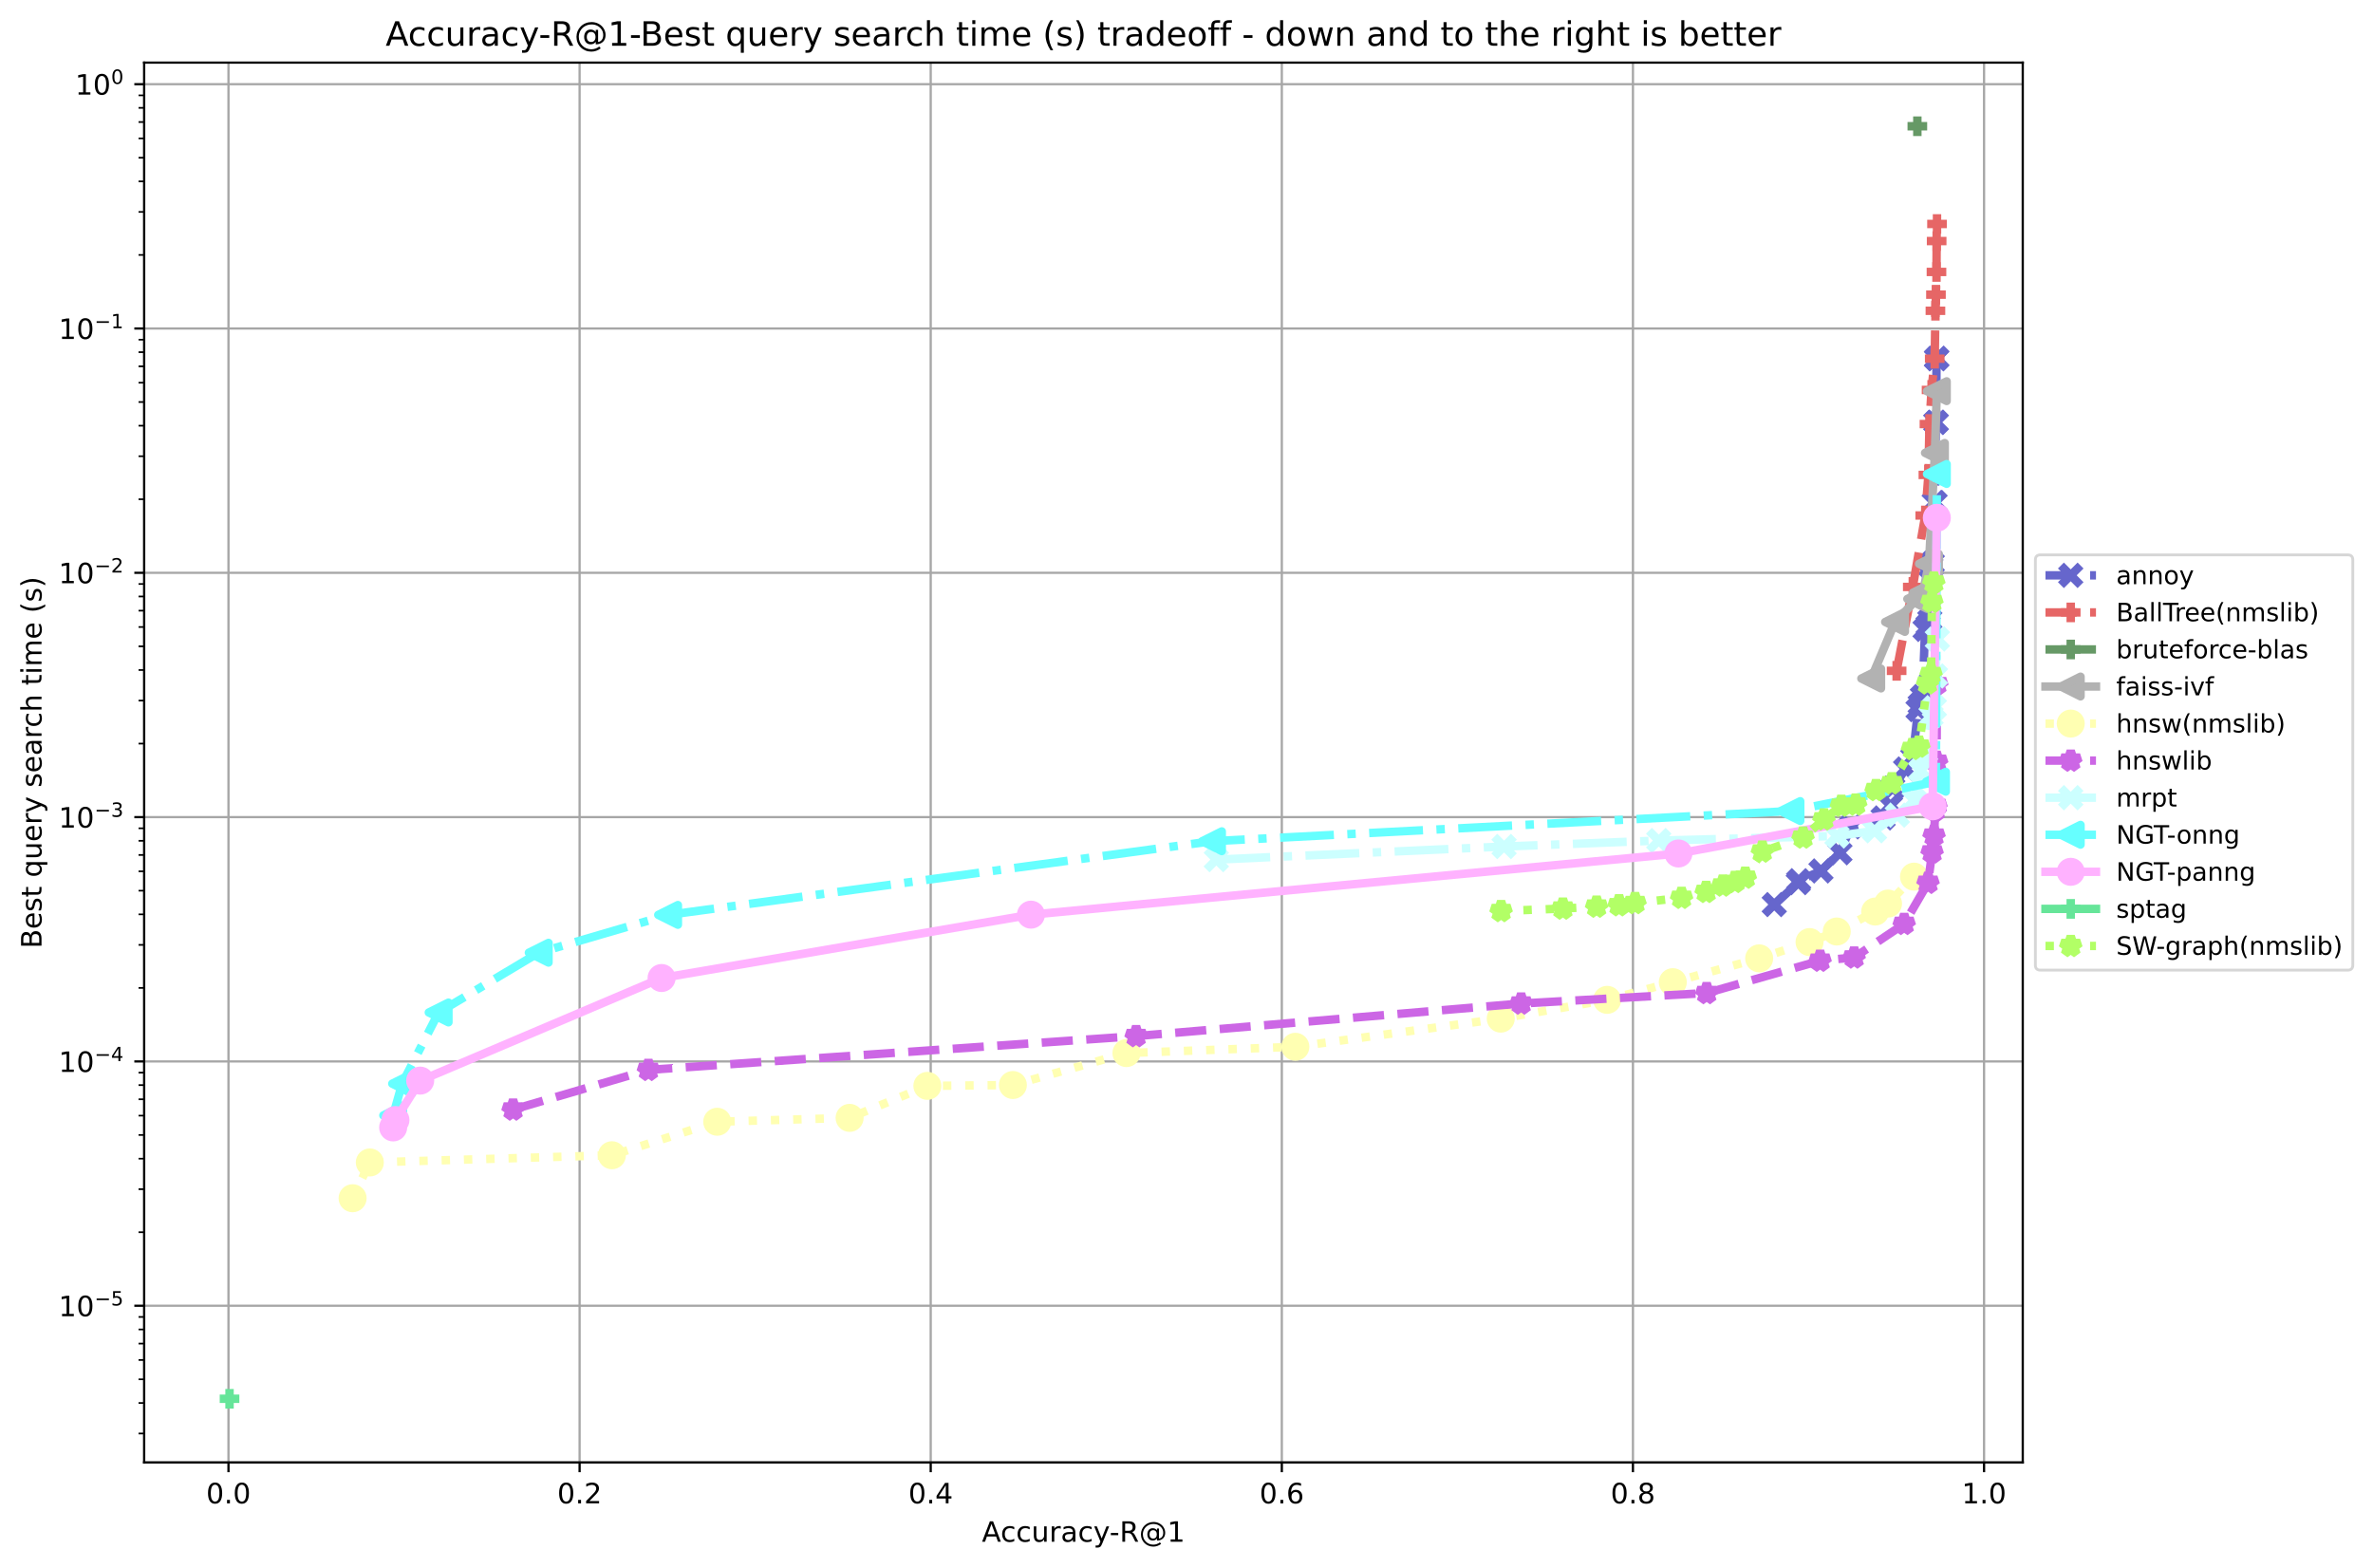 <?xml version="1.0" encoding="utf-8" standalone="no"?>
<!DOCTYPE svg PUBLIC "-//W3C//DTD SVG 1.1//EN"
  "http://www.w3.org/Graphics/SVG/1.1/DTD/svg11.dtd">
<!-- Created with matplotlib (https://matplotlib.org/) -->
<svg height="558.834pt" version="1.1" viewBox="0 0 845.819 558.834" width="845.819pt" xmlns="http://www.w3.org/2000/svg" xmlns:xlink="http://www.w3.org/1999/xlink">
 <defs>
  <style type="text/css">
*{stroke-linecap:butt;stroke-linejoin:round;}
  </style>
 </defs>
 <g id="figure_1">
  <g id="patch_1">
   <path d="M 0 558.834 
L 845.819 558.834 
L 845.819 0 
L 0 0 
z
" style="fill:#ffffff;"/>
  </g>
  <g id="axes_1">
   <g id="patch_2">
    <path d="M 51.378 521.278 
L 720.978 521.278 
L 720.978 22.318 
L 51.378 22.318 
z
" style="fill:#ffffff;"/>
   </g>
   <g id="matplotlib.axis_1">
    <g id="xtick_1">
     <g id="line2d_1">
      <path clip-path="url(#p1ce248137a)" d="M 81.439 521.278 
L 81.439 22.318 
" style="fill:none;stroke:#a6a6a6;stroke-linecap:square;stroke-width:0.8;"/>
     </g>
     <g id="line2d_2">
      <defs>
       <path d="M 0 0 
L 0 3.5 
" id="m7aac5f4745" style="stroke:#000000;stroke-width:0.8;"/>
      </defs>
      <g>
       <use style="stroke:#000000;stroke-width:0.8;" x="81.439" xlink:href="#m7aac5f4745" y="521.278"/>
      </g>
     </g>
     <g id="text_1">
      <!-- 0.0 -->
      <defs>
       <path d="M 31.781 66.406 
Q 24.172 66.406 20.328 58.906 
Q 16.5 51.422 16.5 36.375 
Q 16.5 21.391 20.328 13.891 
Q 24.172 6.391 31.781 6.391 
Q 39.453 6.391 43.281 13.891 
Q 47.125 21.391 47.125 36.375 
Q 47.125 51.422 43.281 58.906 
Q 39.453 66.406 31.781 66.406 
z
M 31.781 74.219 
Q 44.047 74.219 50.516 64.516 
Q 56.984 54.828 56.984 36.375 
Q 56.984 17.969 50.516 8.266 
Q 44.047 -1.422 31.781 -1.422 
Q 19.531 -1.422 13.062 8.266 
Q 6.594 17.969 6.594 36.375 
Q 6.594 54.828 13.062 64.516 
Q 19.531 74.219 31.781 74.219 
z
" id="DejaVuSans-48"/>
       <path d="M 10.688 12.406 
L 21 12.406 
L 21 0 
L 10.688 0 
z
" id="DejaVuSans-46"/>
      </defs>
      <g transform="translate(73.487 535.877)scale(0.1 -0.1)">
       <use xlink:href="#DejaVuSans-48"/>
       <use x="63.623" xlink:href="#DejaVuSans-46"/>
       <use x="95.41" xlink:href="#DejaVuSans-48"/>
      </g>
     </g>
    </g>
    <g id="xtick_2">
     <g id="line2d_3">
      <path clip-path="url(#p1ce248137a)" d="M 206.589 521.278 
L 206.589 22.318 
" style="fill:none;stroke:#a6a6a6;stroke-linecap:square;stroke-width:0.8;"/>
     </g>
     <g id="line2d_4">
      <g>
       <use style="stroke:#000000;stroke-width:0.8;" x="206.589" xlink:href="#m7aac5f4745" y="521.278"/>
      </g>
     </g>
     <g id="text_2">
      <!-- 0.2 -->
      <defs>
       <path d="M 19.188 8.297 
L 53.609 8.297 
L 53.609 0 
L 7.328 0 
L 7.328 8.297 
Q 12.938 14.109 22.625 23.891 
Q 32.328 33.688 34.812 36.531 
Q 39.547 41.844 41.422 45.531 
Q 43.312 49.219 43.312 52.781 
Q 43.312 58.594 39.234 62.25 
Q 35.156 65.922 28.609 65.922 
Q 23.969 65.922 18.812 64.312 
Q 13.672 62.703 7.812 59.422 
L 7.812 69.391 
Q 13.766 71.781 18.938 73 
Q 24.125 74.219 28.422 74.219 
Q 39.75 74.219 46.484 68.547 
Q 53.219 62.891 53.219 53.422 
Q 53.219 48.922 51.531 44.891 
Q 49.859 40.875 45.406 35.406 
Q 44.188 33.984 37.641 27.219 
Q 31.109 20.453 19.188 8.297 
z
" id="DejaVuSans-50"/>
      </defs>
      <g transform="translate(198.637 535.877)scale(0.1 -0.1)">
       <use xlink:href="#DejaVuSans-48"/>
       <use x="63.623" xlink:href="#DejaVuSans-46"/>
       <use x="95.41" xlink:href="#DejaVuSans-50"/>
      </g>
     </g>
    </g>
    <g id="xtick_3">
     <g id="line2d_5">
      <path clip-path="url(#p1ce248137a)" d="M 331.738 521.278 
L 331.738 22.318 
" style="fill:none;stroke:#a6a6a6;stroke-linecap:square;stroke-width:0.8;"/>
     </g>
     <g id="line2d_6">
      <g>
       <use style="stroke:#000000;stroke-width:0.8;" x="331.738" xlink:href="#m7aac5f4745" y="521.278"/>
      </g>
     </g>
     <g id="text_3">
      <!-- 0.4 -->
      <defs>
       <path d="M 37.797 64.312 
L 12.891 25.391 
L 37.797 25.391 
z
M 35.203 72.906 
L 47.609 72.906 
L 47.609 25.391 
L 58.016 25.391 
L 58.016 17.188 
L 47.609 17.188 
L 47.609 0 
L 37.797 0 
L 37.797 17.188 
L 4.891 17.188 
L 4.891 26.703 
z
" id="DejaVuSans-52"/>
      </defs>
      <g transform="translate(323.787 535.877)scale(0.1 -0.1)">
       <use xlink:href="#DejaVuSans-48"/>
       <use x="63.623" xlink:href="#DejaVuSans-46"/>
       <use x="95.41" xlink:href="#DejaVuSans-52"/>
      </g>
     </g>
    </g>
    <g id="xtick_4">
     <g id="line2d_7">
      <path clip-path="url(#p1ce248137a)" d="M 456.888 521.278 
L 456.888 22.318 
" style="fill:none;stroke:#a6a6a6;stroke-linecap:square;stroke-width:0.8;"/>
     </g>
     <g id="line2d_8">
      <g>
       <use style="stroke:#000000;stroke-width:0.8;" x="456.888" xlink:href="#m7aac5f4745" y="521.278"/>
      </g>
     </g>
     <g id="text_4">
      <!-- 0.6 -->
      <defs>
       <path d="M 33.016 40.375 
Q 26.375 40.375 22.484 35.828 
Q 18.609 31.297 18.609 23.391 
Q 18.609 15.531 22.484 10.953 
Q 26.375 6.391 33.016 6.391 
Q 39.656 6.391 43.531 10.953 
Q 47.406 15.531 47.406 23.391 
Q 47.406 31.297 43.531 35.828 
Q 39.656 40.375 33.016 40.375 
z
M 52.594 71.297 
L 52.594 62.312 
Q 48.875 64.062 45.094 64.984 
Q 41.312 65.922 37.594 65.922 
Q 27.828 65.922 22.672 59.328 
Q 17.531 52.734 16.797 39.406 
Q 19.672 43.656 24.016 45.922 
Q 28.375 48.188 33.594 48.188 
Q 44.578 48.188 50.953 41.516 
Q 57.328 34.859 57.328 23.391 
Q 57.328 12.156 50.688 5.359 
Q 44.047 -1.422 33.016 -1.422 
Q 20.359 -1.422 13.672 8.266 
Q 6.984 17.969 6.984 36.375 
Q 6.984 53.656 15.188 63.938 
Q 23.391 74.219 37.203 74.219 
Q 40.922 74.219 44.703 73.484 
Q 48.484 72.75 52.594 71.297 
z
" id="DejaVuSans-54"/>
      </defs>
      <g transform="translate(448.936 535.877)scale(0.1 -0.1)">
       <use xlink:href="#DejaVuSans-48"/>
       <use x="63.623" xlink:href="#DejaVuSans-46"/>
       <use x="95.41" xlink:href="#DejaVuSans-54"/>
      </g>
     </g>
    </g>
    <g id="xtick_5">
     <g id="line2d_9">
      <path clip-path="url(#p1ce248137a)" d="M 582.037 521.278 
L 582.037 22.318 
" style="fill:none;stroke:#a6a6a6;stroke-linecap:square;stroke-width:0.8;"/>
     </g>
     <g id="line2d_10">
      <g>
       <use style="stroke:#000000;stroke-width:0.8;" x="582.037" xlink:href="#m7aac5f4745" y="521.278"/>
      </g>
     </g>
     <g id="text_5">
      <!-- 0.8 -->
      <defs>
       <path d="M 31.781 34.625 
Q 24.75 34.625 20.719 30.859 
Q 16.703 27.094 16.703 20.516 
Q 16.703 13.922 20.719 10.156 
Q 24.75 6.391 31.781 6.391 
Q 38.812 6.391 42.859 10.172 
Q 46.922 13.969 46.922 20.516 
Q 46.922 27.094 42.891 30.859 
Q 38.875 34.625 31.781 34.625 
z
M 21.922 38.812 
Q 15.578 40.375 12.031 44.719 
Q 8.5 49.078 8.5 55.328 
Q 8.5 64.062 14.719 69.141 
Q 20.953 74.219 31.781 74.219 
Q 42.672 74.219 48.875 69.141 
Q 55.078 64.062 55.078 55.328 
Q 55.078 49.078 51.531 44.719 
Q 48 40.375 41.703 38.812 
Q 48.828 37.156 52.797 32.312 
Q 56.781 27.484 56.781 20.516 
Q 56.781 9.906 50.312 4.234 
Q 43.844 -1.422 31.781 -1.422 
Q 19.734 -1.422 13.25 4.234 
Q 6.781 9.906 6.781 20.516 
Q 6.781 27.484 10.781 32.312 
Q 14.797 37.156 21.922 38.812 
z
M 18.312 54.391 
Q 18.312 48.734 21.844 45.562 
Q 25.391 42.391 31.781 42.391 
Q 38.141 42.391 41.719 45.562 
Q 45.312 48.734 45.312 54.391 
Q 45.312 60.062 41.719 63.234 
Q 38.141 66.406 31.781 66.406 
Q 25.391 66.406 21.844 63.234 
Q 18.312 60.062 18.312 54.391 
z
" id="DejaVuSans-56"/>
      </defs>
      <g transform="translate(574.086 535.877)scale(0.1 -0.1)">
       <use xlink:href="#DejaVuSans-48"/>
       <use x="63.623" xlink:href="#DejaVuSans-46"/>
       <use x="95.41" xlink:href="#DejaVuSans-56"/>
      </g>
     </g>
    </g>
    <g id="xtick_6">
     <g id="line2d_11">
      <path clip-path="url(#p1ce248137a)" d="M 707.187 521.278 
L 707.187 22.318 
" style="fill:none;stroke:#a6a6a6;stroke-linecap:square;stroke-width:0.8;"/>
     </g>
     <g id="line2d_12">
      <g>
       <use style="stroke:#000000;stroke-width:0.8;" x="707.187" xlink:href="#m7aac5f4745" y="521.278"/>
      </g>
     </g>
     <g id="text_6">
      <!-- 1.0 -->
      <defs>
       <path d="M 12.406 8.297 
L 28.516 8.297 
L 28.516 63.922 
L 10.984 60.406 
L 10.984 69.391 
L 28.422 72.906 
L 38.281 72.906 
L 38.281 8.297 
L 54.391 8.297 
L 54.391 0 
L 12.406 0 
z
" id="DejaVuSans-49"/>
      </defs>
      <g transform="translate(699.235 535.877)scale(0.1 -0.1)">
       <use xlink:href="#DejaVuSans-49"/>
       <use x="63.623" xlink:href="#DejaVuSans-46"/>
       <use x="95.41" xlink:href="#DejaVuSans-48"/>
      </g>
     </g>
    </g>
    <g id="text_7">
     <!-- Accuracy-R@1 -->
     <defs>
      <path d="M 34.188 63.188 
L 20.797 26.906 
L 47.609 26.906 
z
M 28.609 72.906 
L 39.797 72.906 
L 67.578 0 
L 57.328 0 
L 50.688 18.703 
L 17.828 18.703 
L 11.188 0 
L 0.781 0 
z
" id="DejaVuSans-65"/>
      <path d="M 48.781 52.594 
L 48.781 44.188 
Q 44.969 46.297 41.141 47.344 
Q 37.312 48.391 33.406 48.391 
Q 24.656 48.391 19.812 42.844 
Q 14.984 37.312 14.984 27.297 
Q 14.984 17.281 19.812 11.734 
Q 24.656 6.203 33.406 6.203 
Q 37.312 6.203 41.141 7.25 
Q 44.969 8.297 48.781 10.406 
L 48.781 2.094 
Q 45.016 0.344 40.984 -0.531 
Q 36.969 -1.422 32.422 -1.422 
Q 20.062 -1.422 12.781 6.344 
Q 5.516 14.109 5.516 27.297 
Q 5.516 40.672 12.859 48.328 
Q 20.219 56 33.016 56 
Q 37.156 56 41.109 55.141 
Q 45.062 54.297 48.781 52.594 
z
" id="DejaVuSans-99"/>
      <path d="M 8.5 21.578 
L 8.5 54.688 
L 17.484 54.688 
L 17.484 21.922 
Q 17.484 14.156 20.5 10.266 
Q 23.531 6.391 29.594 6.391 
Q 36.859 6.391 41.078 11.031 
Q 45.312 15.672 45.312 23.688 
L 45.312 54.688 
L 54.297 54.688 
L 54.297 0 
L 45.312 0 
L 45.312 8.406 
Q 42.047 3.422 37.719 1 
Q 33.406 -1.422 27.688 -1.422 
Q 18.266 -1.422 13.375 4.438 
Q 8.5 10.297 8.5 21.578 
z
M 31.109 56 
z
" id="DejaVuSans-117"/>
      <path d="M 41.109 46.297 
Q 39.594 47.172 37.812 47.578 
Q 36.031 48 33.891 48 
Q 26.266 48 22.188 43.047 
Q 18.109 38.094 18.109 28.812 
L 18.109 0 
L 9.078 0 
L 9.078 54.688 
L 18.109 54.688 
L 18.109 46.188 
Q 20.953 51.172 25.484 53.578 
Q 30.031 56 36.531 56 
Q 37.453 56 38.578 55.875 
Q 39.703 55.766 41.062 55.516 
z
" id="DejaVuSans-114"/>
      <path d="M 34.281 27.484 
Q 23.391 27.484 19.188 25 
Q 14.984 22.516 14.984 16.5 
Q 14.984 11.719 18.141 8.906 
Q 21.297 6.109 26.703 6.109 
Q 34.188 6.109 38.703 11.406 
Q 43.219 16.703 43.219 25.484 
L 43.219 27.484 
z
M 52.203 31.203 
L 52.203 0 
L 43.219 0 
L 43.219 8.297 
Q 40.141 3.328 35.547 0.953 
Q 30.953 -1.422 24.312 -1.422 
Q 15.922 -1.422 10.953 3.297 
Q 6 8.016 6 15.922 
Q 6 25.141 12.172 29.828 
Q 18.359 34.516 30.609 34.516 
L 43.219 34.516 
L 43.219 35.406 
Q 43.219 41.609 39.141 45 
Q 35.062 48.391 27.688 48.391 
Q 23 48.391 18.547 47.266 
Q 14.109 46.141 10.016 43.891 
L 10.016 52.203 
Q 14.938 54.109 19.578 55.047 
Q 24.219 56 28.609 56 
Q 40.484 56 46.344 49.844 
Q 52.203 43.703 52.203 31.203 
z
" id="DejaVuSans-97"/>
      <path d="M 32.172 -5.078 
Q 28.375 -14.844 24.75 -17.812 
Q 21.141 -20.797 15.094 -20.797 
L 7.906 -20.797 
L 7.906 -13.281 
L 13.188 -13.281 
Q 16.891 -13.281 18.938 -11.516 
Q 21 -9.766 23.484 -3.219 
L 25.094 0.875 
L 2.984 54.688 
L 12.5 54.688 
L 29.594 11.922 
L 46.688 54.688 
L 56.203 54.688 
z
" id="DejaVuSans-121"/>
      <path d="M 4.891 31.391 
L 31.203 31.391 
L 31.203 23.391 
L 4.891 23.391 
z
" id="DejaVuSans-45"/>
      <path d="M 44.391 34.188 
Q 47.562 33.109 50.562 29.594 
Q 53.562 26.078 56.594 19.922 
L 66.609 0 
L 56 0 
L 46.688 18.703 
Q 43.062 26.031 39.672 28.422 
Q 36.281 30.812 30.422 30.812 
L 19.672 30.812 
L 19.672 0 
L 9.812 0 
L 9.812 72.906 
L 32.078 72.906 
Q 44.578 72.906 50.734 67.672 
Q 56.891 62.453 56.891 51.906 
Q 56.891 45.016 53.688 40.469 
Q 50.484 35.938 44.391 34.188 
z
M 19.672 64.797 
L 19.672 38.922 
L 32.078 38.922 
Q 39.203 38.922 42.844 42.219 
Q 46.484 45.516 46.484 51.906 
Q 46.484 58.297 42.844 61.547 
Q 39.203 64.797 32.078 64.797 
z
" id="DejaVuSans-82"/>
      <path d="M 37.203 26.219 
Q 37.203 19.234 40.672 15.25 
Q 44.141 11.281 50.203 11.281 
Q 56.203 11.281 59.641 15.281 
Q 63.094 19.281 63.094 26.219 
Q 63.094 33.062 59.578 37.078 
Q 56.062 41.109 50.094 41.109 
Q 44.188 41.109 40.688 37.109 
Q 37.203 33.109 37.203 26.219 
z
M 63.812 11.625 
Q 60.891 7.859 57.109 6.078 
Q 53.328 4.297 48.297 4.297 
Q 39.891 4.297 34.641 10.375 
Q 29.391 16.453 29.391 26.219 
Q 29.391 35.984 34.656 42.078 
Q 39.938 48.188 48.297 48.188 
Q 53.328 48.188 57.125 46.359 
Q 60.938 44.531 63.812 40.828 
L 63.812 47.219 
L 70.797 47.219 
L 70.797 11.281 
Q 77.938 12.359 81.953 17.797 
Q 85.984 23.25 85.984 31.891 
Q 85.984 37.109 84.438 41.703 
Q 82.906 46.297 79.781 50.203 
Q 74.703 56.594 67.406 59.984 
Q 60.109 63.375 51.516 63.375 
Q 45.516 63.375 39.984 61.781 
Q 34.469 60.203 29.781 57.078 
Q 22.125 52.094 17.797 44.016 
Q 13.484 35.938 13.484 26.516 
Q 13.484 18.75 16.281 11.953 
Q 19.094 5.172 24.422 0 
Q 29.547 -5.078 36.281 -7.734 
Q 43.016 -10.406 50.688 -10.406 
Q 56.984 -10.406 63.062 -8.281 
Q 69.141 -6.156 74.219 -2.203 
L 78.609 -7.625 
Q 72.516 -12.359 65.312 -14.875 
Q 58.109 -17.391 50.688 -17.391 
Q 41.656 -17.391 33.641 -14.188 
Q 25.641 -10.984 19.391 -4.891 
Q 13.141 1.219 9.859 9.25 
Q 6.594 17.281 6.594 26.516 
Q 6.594 35.406 9.906 43.453 
Q 13.234 51.516 19.391 57.625 
Q 25.688 63.812 33.938 67.109 
Q 42.188 70.406 51.422 70.406 
Q 61.766 70.406 70.625 66.156 
Q 79.5 61.922 85.5 54.109 
Q 89.156 49.312 91.078 43.703 
Q 93.016 38.094 93.016 32.078 
Q 93.016 19.234 85.25 11.812 
Q 77.484 4.391 63.812 4.109 
z
" id="DejaVuSans-64"/>
     </defs>
     <g transform="translate(349.978 549.555)scale(0.1 -0.1)">
      <use xlink:href="#DejaVuSans-65"/>
      <use x="66.658" xlink:href="#DejaVuSans-99"/>
      <use x="121.639" xlink:href="#DejaVuSans-99"/>
      <use x="176.619" xlink:href="#DejaVuSans-117"/>
      <use x="239.998" xlink:href="#DejaVuSans-114"/>
      <use x="281.111" xlink:href="#DejaVuSans-97"/>
      <use x="342.391" xlink:href="#DejaVuSans-99"/>
      <use x="397.371" xlink:href="#DejaVuSans-121"/>
      <use x="454.801" xlink:href="#DejaVuSans-45"/>
      <use x="490.885" xlink:href="#DejaVuSans-82"/>
      <use x="560.367" xlink:href="#DejaVuSans-64"/>
      <use x="660.367" xlink:href="#DejaVuSans-49"/>
     </g>
    </g>
   </g>
   <g id="matplotlib.axis_2">
    <g id="ytick_1">
     <g id="line2d_13">
      <path clip-path="url(#p1ce248137a)" d="M 51.378 465.441 
L 720.978 465.441 
" style="fill:none;stroke:#a6a6a6;stroke-linecap:square;stroke-width:0.8;"/>
     </g>
     <g id="line2d_14">
      <defs>
       <path d="M 0 0 
L -3.5 0 
" id="m0426f91f1c" style="stroke:#000000;stroke-width:0.8;"/>
      </defs>
      <g>
       <use style="stroke:#000000;stroke-width:0.8;" x="51.378" xlink:href="#m0426f91f1c" y="465.441"/>
      </g>
     </g>
     <g id="text_8">
      <!-- $\mathdefault{10^{-5}}$ -->
      <defs>
       <path d="M 10.594 35.5 
L 73.188 35.5 
L 73.188 27.203 
L 10.594 27.203 
z
" id="DejaVuSans-8722"/>
       <path d="M 10.797 72.906 
L 49.516 72.906 
L 49.516 64.594 
L 19.828 64.594 
L 19.828 46.734 
Q 21.969 47.469 24.109 47.828 
Q 26.266 48.188 28.422 48.188 
Q 40.625 48.188 47.75 41.5 
Q 54.891 34.812 54.891 23.391 
Q 54.891 11.625 47.562 5.094 
Q 40.234 -1.422 26.906 -1.422 
Q 22.312 -1.422 17.547 -0.641 
Q 12.797 0.141 7.719 1.703 
L 7.719 11.625 
Q 12.109 9.234 16.797 8.062 
Q 21.484 6.891 26.703 6.891 
Q 35.156 6.891 40.078 11.328 
Q 45.016 15.766 45.016 23.391 
Q 45.016 31 40.078 35.438 
Q 35.156 39.891 26.703 39.891 
Q 22.75 39.891 18.812 39.016 
Q 14.891 38.141 10.797 36.281 
z
" id="DejaVuSans-53"/>
      </defs>
      <g transform="translate(20.878 469.24)scale(0.1 -0.1)">
       <use transform="translate(0 0.684)" xlink:href="#DejaVuSans-49"/>
       <use transform="translate(63.623 0.684)" xlink:href="#DejaVuSans-48"/>
       <use transform="translate(128.203 38.966)scale(0.7)" xlink:href="#DejaVuSans-8722"/>
       <use transform="translate(186.855 38.966)scale(0.7)" xlink:href="#DejaVuSans-53"/>
      </g>
     </g>
    </g>
    <g id="ytick_2">
     <g id="line2d_15">
      <path clip-path="url(#p1ce248137a)" d="M 51.378 378.354 
L 720.978 378.354 
" style="fill:none;stroke:#a6a6a6;stroke-linecap:square;stroke-width:0.8;"/>
     </g>
     <g id="line2d_16">
      <g>
       <use style="stroke:#000000;stroke-width:0.8;" x="51.378" xlink:href="#m0426f91f1c" y="378.354"/>
      </g>
     </g>
     <g id="text_9">
      <!-- $\mathdefault{10^{-4}}$ -->
      <g transform="translate(20.878 382.153)scale(0.1 -0.1)">
       <use transform="translate(0 0.684)" xlink:href="#DejaVuSans-49"/>
       <use transform="translate(63.623 0.684)" xlink:href="#DejaVuSans-48"/>
       <use transform="translate(128.203 38.966)scale(0.7)" xlink:href="#DejaVuSans-8722"/>
       <use transform="translate(186.855 38.966)scale(0.7)" xlink:href="#DejaVuSans-52"/>
      </g>
     </g>
    </g>
    <g id="ytick_3">
     <g id="line2d_17">
      <path clip-path="url(#p1ce248137a)" d="M 51.378 291.266 
L 720.978 291.266 
" style="fill:none;stroke:#a6a6a6;stroke-linecap:square;stroke-width:0.8;"/>
     </g>
     <g id="line2d_18">
      <g>
       <use style="stroke:#000000;stroke-width:0.8;" x="51.378" xlink:href="#m0426f91f1c" y="291.266"/>
      </g>
     </g>
     <g id="text_10">
      <!-- $\mathdefault{10^{-3}}$ -->
      <defs>
       <path d="M 40.578 39.312 
Q 47.656 37.797 51.625 33 
Q 55.609 28.219 55.609 21.188 
Q 55.609 10.406 48.188 4.484 
Q 40.766 -1.422 27.094 -1.422 
Q 22.516 -1.422 17.656 -0.516 
Q 12.797 0.391 7.625 2.203 
L 7.625 11.719 
Q 11.719 9.328 16.594 8.109 
Q 21.484 6.891 26.812 6.891 
Q 36.078 6.891 40.938 10.547 
Q 45.797 14.203 45.797 21.188 
Q 45.797 27.641 41.281 31.266 
Q 36.766 34.906 28.719 34.906 
L 20.219 34.906 
L 20.219 43.016 
L 29.109 43.016 
Q 36.375 43.016 40.234 45.922 
Q 44.094 48.828 44.094 54.297 
Q 44.094 59.906 40.109 62.906 
Q 36.141 65.922 28.719 65.922 
Q 24.656 65.922 20.016 65.031 
Q 15.375 64.156 9.812 62.312 
L 9.812 71.094 
Q 15.438 72.656 20.344 73.438 
Q 25.25 74.219 29.594 74.219 
Q 40.828 74.219 47.359 69.109 
Q 53.906 64.016 53.906 55.328 
Q 53.906 49.266 50.438 45.094 
Q 46.969 40.922 40.578 39.312 
z
" id="DejaVuSans-51"/>
      </defs>
      <g transform="translate(20.878 295.065)scale(0.1 -0.1)">
       <use transform="translate(0 0.766)" xlink:href="#DejaVuSans-49"/>
       <use transform="translate(63.623 0.766)" xlink:href="#DejaVuSans-48"/>
       <use transform="translate(128.203 39.047)scale(0.7)" xlink:href="#DejaVuSans-8722"/>
       <use transform="translate(186.855 39.047)scale(0.7)" xlink:href="#DejaVuSans-51"/>
      </g>
     </g>
    </g>
    <g id="ytick_4">
     <g id="line2d_19">
      <path clip-path="url(#p1ce248137a)" d="M 51.378 204.179 
L 720.978 204.179 
" style="fill:none;stroke:#a6a6a6;stroke-linecap:square;stroke-width:0.8;"/>
     </g>
     <g id="line2d_20">
      <g>
       <use style="stroke:#000000;stroke-width:0.8;" x="51.378" xlink:href="#m0426f91f1c" y="204.179"/>
      </g>
     </g>
     <g id="text_11">
      <!-- $\mathdefault{10^{-2}}$ -->
      <g transform="translate(20.878 207.978)scale(0.1 -0.1)">
       <use transform="translate(0 0.766)" xlink:href="#DejaVuSans-49"/>
       <use transform="translate(63.623 0.766)" xlink:href="#DejaVuSans-48"/>
       <use transform="translate(128.203 39.047)scale(0.7)" xlink:href="#DejaVuSans-8722"/>
       <use transform="translate(186.855 39.047)scale(0.7)" xlink:href="#DejaVuSans-50"/>
      </g>
     </g>
    </g>
    <g id="ytick_5">
     <g id="line2d_21">
      <path clip-path="url(#p1ce248137a)" d="M 51.378 117.091 
L 720.978 117.091 
" style="fill:none;stroke:#a6a6a6;stroke-linecap:square;stroke-width:0.8;"/>
     </g>
     <g id="line2d_22">
      <g>
       <use style="stroke:#000000;stroke-width:0.8;" x="51.378" xlink:href="#m0426f91f1c" y="117.091"/>
      </g>
     </g>
     <g id="text_12">
      <!-- $\mathdefault{10^{-1}}$ -->
      <g transform="translate(20.878 120.89)scale(0.1 -0.1)">
       <use transform="translate(0 0.684)" xlink:href="#DejaVuSans-49"/>
       <use transform="translate(63.623 0.684)" xlink:href="#DejaVuSans-48"/>
       <use transform="translate(128.203 38.966)scale(0.7)" xlink:href="#DejaVuSans-8722"/>
       <use transform="translate(186.855 38.966)scale(0.7)" xlink:href="#DejaVuSans-49"/>
      </g>
     </g>
    </g>
    <g id="ytick_6">
     <g id="line2d_23">
      <path clip-path="url(#p1ce248137a)" d="M 51.378 30.004 
L 720.978 30.004 
" style="fill:none;stroke:#a6a6a6;stroke-linecap:square;stroke-width:0.8;"/>
     </g>
     <g id="line2d_24">
      <g>
       <use style="stroke:#000000;stroke-width:0.8;" x="51.378" xlink:href="#m0426f91f1c" y="30.004"/>
      </g>
     </g>
     <g id="text_13">
      <!-- $\mathdefault{10^{0}}$ -->
      <g transform="translate(26.778 33.803)scale(0.1 -0.1)">
       <use transform="translate(0 0.766)" xlink:href="#DejaVuSans-49"/>
       <use transform="translate(63.623 0.766)" xlink:href="#DejaVuSans-48"/>
       <use transform="translate(128.203 39.047)scale(0.7)" xlink:href="#DejaVuSans-48"/>
      </g>
     </g>
    </g>
    <g id="ytick_7">
     <g id="line2d_25">
      <defs>
       <path d="M 0 0 
L -2 0 
" id="m636d50a25c" style="stroke:#000000;stroke-width:0.6;"/>
      </defs>
      <g>
       <use style="stroke:#000000;stroke-width:0.6;" x="51.378" xlink:href="#m636d50a25c" y="510.977"/>
      </g>
     </g>
    </g>
    <g id="ytick_8">
     <g id="line2d_26">
      <g>
       <use style="stroke:#000000;stroke-width:0.6;" x="51.378" xlink:href="#m636d50a25c" y="500.097"/>
      </g>
     </g>
    </g>
    <g id="ytick_9">
     <g id="line2d_27">
      <g>
       <use style="stroke:#000000;stroke-width:0.6;" x="51.378" xlink:href="#m636d50a25c" y="491.657"/>
      </g>
     </g>
    </g>
    <g id="ytick_10">
     <g id="line2d_28">
      <g>
       <use style="stroke:#000000;stroke-width:0.6;" x="51.378" xlink:href="#m636d50a25c" y="484.761"/>
      </g>
     </g>
    </g>
    <g id="ytick_11">
     <g id="line2d_29">
      <g>
       <use style="stroke:#000000;stroke-width:0.6;" x="51.378" xlink:href="#m636d50a25c" y="478.931"/>
      </g>
     </g>
    </g>
    <g id="ytick_12">
     <g id="line2d_30">
      <g>
       <use style="stroke:#000000;stroke-width:0.6;" x="51.378" xlink:href="#m636d50a25c" y="473.881"/>
      </g>
     </g>
    </g>
    <g id="ytick_13">
     <g id="line2d_31">
      <g>
       <use style="stroke:#000000;stroke-width:0.6;" x="51.378" xlink:href="#m636d50a25c" y="469.426"/>
      </g>
     </g>
    </g>
    <g id="ytick_14">
     <g id="line2d_32">
      <g>
       <use style="stroke:#000000;stroke-width:0.6;" x="51.378" xlink:href="#m636d50a25c" y="439.225"/>
      </g>
     </g>
    </g>
    <g id="ytick_15">
     <g id="line2d_33">
      <g>
       <use style="stroke:#000000;stroke-width:0.6;" x="51.378" xlink:href="#m636d50a25c" y="423.89"/>
      </g>
     </g>
    </g>
    <g id="ytick_16">
     <g id="line2d_34">
      <g>
       <use style="stroke:#000000;stroke-width:0.6;" x="51.378" xlink:href="#m636d50a25c" y="413.009"/>
      </g>
     </g>
    </g>
    <g id="ytick_17">
     <g id="line2d_35">
      <g>
       <use style="stroke:#000000;stroke-width:0.6;" x="51.378" xlink:href="#m636d50a25c" y="404.57"/>
      </g>
     </g>
    </g>
    <g id="ytick_18">
     <g id="line2d_36">
      <g>
       <use style="stroke:#000000;stroke-width:0.6;" x="51.378" xlink:href="#m636d50a25c" y="397.674"/>
      </g>
     </g>
    </g>
    <g id="ytick_19">
     <g id="line2d_37">
      <g>
       <use style="stroke:#000000;stroke-width:0.6;" x="51.378" xlink:href="#m636d50a25c" y="391.844"/>
      </g>
     </g>
    </g>
    <g id="ytick_20">
     <g id="line2d_38">
      <g>
       <use style="stroke:#000000;stroke-width:0.6;" x="51.378" xlink:href="#m636d50a25c" y="386.793"/>
      </g>
     </g>
    </g>
    <g id="ytick_21">
     <g id="line2d_39">
      <g>
       <use style="stroke:#000000;stroke-width:0.6;" x="51.378" xlink:href="#m636d50a25c" y="382.339"/>
      </g>
     </g>
    </g>
    <g id="ytick_22">
     <g id="line2d_40">
      <g>
       <use style="stroke:#000000;stroke-width:0.6;" x="51.378" xlink:href="#m636d50a25c" y="352.138"/>
      </g>
     </g>
    </g>
    <g id="ytick_23">
     <g id="line2d_41">
      <g>
       <use style="stroke:#000000;stroke-width:0.6;" x="51.378" xlink:href="#m636d50a25c" y="336.802"/>
      </g>
     </g>
    </g>
    <g id="ytick_24">
     <g id="line2d_42">
      <g>
       <use style="stroke:#000000;stroke-width:0.6;" x="51.378" xlink:href="#m636d50a25c" y="325.922"/>
      </g>
     </g>
    </g>
    <g id="ytick_25">
     <g id="line2d_43">
      <g>
       <use style="stroke:#000000;stroke-width:0.6;" x="51.378" xlink:href="#m636d50a25c" y="317.482"/>
      </g>
     </g>
    </g>
    <g id="ytick_26">
     <g id="line2d_44">
      <g>
       <use style="stroke:#000000;stroke-width:0.6;" x="51.378" xlink:href="#m636d50a25c" y="310.586"/>
      </g>
     </g>
    </g>
    <g id="ytick_27">
     <g id="line2d_45">
      <g>
       <use style="stroke:#000000;stroke-width:0.6;" x="51.378" xlink:href="#m636d50a25c" y="304.756"/>
      </g>
     </g>
    </g>
    <g id="ytick_28">
     <g id="line2d_46">
      <g>
       <use style="stroke:#000000;stroke-width:0.6;" x="51.378" xlink:href="#m636d50a25c" y="299.706"/>
      </g>
     </g>
    </g>
    <g id="ytick_29">
     <g id="line2d_47">
      <g>
       <use style="stroke:#000000;stroke-width:0.6;" x="51.378" xlink:href="#m636d50a25c" y="295.251"/>
      </g>
     </g>
    </g>
    <g id="ytick_30">
     <g id="line2d_48">
      <g>
       <use style="stroke:#000000;stroke-width:0.6;" x="51.378" xlink:href="#m636d50a25c" y="265.05"/>
      </g>
     </g>
    </g>
    <g id="ytick_31">
     <g id="line2d_49">
      <g>
       <use style="stroke:#000000;stroke-width:0.6;" x="51.378" xlink:href="#m636d50a25c" y="249.715"/>
      </g>
     </g>
    </g>
    <g id="ytick_32">
     <g id="line2d_50">
      <g>
       <use style="stroke:#000000;stroke-width:0.6;" x="51.378" xlink:href="#m636d50a25c" y="238.834"/>
      </g>
     </g>
    </g>
    <g id="ytick_33">
     <g id="line2d_51">
      <g>
       <use style="stroke:#000000;stroke-width:0.6;" x="51.378" xlink:href="#m636d50a25c" y="230.395"/>
      </g>
     </g>
    </g>
    <g id="ytick_34">
     <g id="line2d_52">
      <g>
       <use style="stroke:#000000;stroke-width:0.6;" x="51.378" xlink:href="#m636d50a25c" y="223.499"/>
      </g>
     </g>
    </g>
    <g id="ytick_35">
     <g id="line2d_53">
      <g>
       <use style="stroke:#000000;stroke-width:0.6;" x="51.378" xlink:href="#m636d50a25c" y="217.669"/>
      </g>
     </g>
    </g>
    <g id="ytick_36">
     <g id="line2d_54">
      <g>
       <use style="stroke:#000000;stroke-width:0.6;" x="51.378" xlink:href="#m636d50a25c" y="212.618"/>
      </g>
     </g>
    </g>
    <g id="ytick_37">
     <g id="line2d_55">
      <g>
       <use style="stroke:#000000;stroke-width:0.6;" x="51.378" xlink:href="#m636d50a25c" y="208.164"/>
      </g>
     </g>
    </g>
    <g id="ytick_38">
     <g id="line2d_56">
      <g>
       <use style="stroke:#000000;stroke-width:0.6;" x="51.378" xlink:href="#m636d50a25c" y="177.963"/>
      </g>
     </g>
    </g>
    <g id="ytick_39">
     <g id="line2d_57">
      <g>
       <use style="stroke:#000000;stroke-width:0.6;" x="51.378" xlink:href="#m636d50a25c" y="162.627"/>
      </g>
     </g>
    </g>
    <g id="ytick_40">
     <g id="line2d_58">
      <g>
       <use style="stroke:#000000;stroke-width:0.6;" x="51.378" xlink:href="#m636d50a25c" y="151.747"/>
      </g>
     </g>
    </g>
    <g id="ytick_41">
     <g id="line2d_59">
      <g>
       <use style="stroke:#000000;stroke-width:0.6;" x="51.378" xlink:href="#m636d50a25c" y="143.307"/>
      </g>
     </g>
    </g>
    <g id="ytick_42">
     <g id="line2d_60">
      <g>
       <use style="stroke:#000000;stroke-width:0.6;" x="51.378" xlink:href="#m636d50a25c" y="136.411"/>
      </g>
     </g>
    </g>
    <g id="ytick_43">
     <g id="line2d_61">
      <g>
       <use style="stroke:#000000;stroke-width:0.6;" x="51.378" xlink:href="#m636d50a25c" y="130.581"/>
      </g>
     </g>
    </g>
    <g id="ytick_44">
     <g id="line2d_62">
      <g>
       <use style="stroke:#000000;stroke-width:0.6;" x="51.378" xlink:href="#m636d50a25c" y="125.531"/>
      </g>
     </g>
    </g>
    <g id="ytick_45">
     <g id="line2d_63">
      <g>
       <use style="stroke:#000000;stroke-width:0.6;" x="51.378" xlink:href="#m636d50a25c" y="121.076"/>
      </g>
     </g>
    </g>
    <g id="ytick_46">
     <g id="line2d_64">
      <g>
       <use style="stroke:#000000;stroke-width:0.6;" x="51.378" xlink:href="#m636d50a25c" y="90.875"/>
      </g>
     </g>
    </g>
    <g id="ytick_47">
     <g id="line2d_65">
      <g>
       <use style="stroke:#000000;stroke-width:0.6;" x="51.378" xlink:href="#m636d50a25c" y="75.54"/>
      </g>
     </g>
    </g>
    <g id="ytick_48">
     <g id="line2d_66">
      <g>
       <use style="stroke:#000000;stroke-width:0.6;" x="51.378" xlink:href="#m636d50a25c" y="64.659"/>
      </g>
     </g>
    </g>
    <g id="ytick_49">
     <g id="line2d_67">
      <g>
       <use style="stroke:#000000;stroke-width:0.6;" x="51.378" xlink:href="#m636d50a25c" y="56.22"/>
      </g>
     </g>
    </g>
    <g id="ytick_50">
     <g id="line2d_68">
      <g>
       <use style="stroke:#000000;stroke-width:0.6;" x="51.378" xlink:href="#m636d50a25c" y="49.324"/>
      </g>
     </g>
    </g>
    <g id="ytick_51">
     <g id="line2d_69">
      <g>
       <use style="stroke:#000000;stroke-width:0.6;" x="51.378" xlink:href="#m636d50a25c" y="43.494"/>
      </g>
     </g>
    </g>
    <g id="ytick_52">
     <g id="line2d_70">
      <g>
       <use style="stroke:#000000;stroke-width:0.6;" x="51.378" xlink:href="#m636d50a25c" y="38.443"/>
      </g>
     </g>
    </g>
    <g id="ytick_53">
     <g id="line2d_71">
      <g>
       <use style="stroke:#000000;stroke-width:0.6;" x="51.378" xlink:href="#m636d50a25c" y="33.989"/>
      </g>
     </g>
    </g>
    <g id="text_14">
     <!-- Best query search time (s) -->
     <defs>
      <path d="M 19.672 34.812 
L 19.672 8.109 
L 35.5 8.109 
Q 43.453 8.109 47.281 11.406 
Q 51.125 14.703 51.125 21.484 
Q 51.125 28.328 47.281 31.562 
Q 43.453 34.812 35.5 34.812 
z
M 19.672 64.797 
L 19.672 42.828 
L 34.281 42.828 
Q 41.5 42.828 45.031 45.531 
Q 48.578 48.25 48.578 53.812 
Q 48.578 59.328 45.031 62.062 
Q 41.5 64.797 34.281 64.797 
z
M 9.812 72.906 
L 35.016 72.906 
Q 46.297 72.906 52.391 68.219 
Q 58.5 63.531 58.5 54.891 
Q 58.5 48.188 55.375 44.234 
Q 52.25 40.281 46.188 39.312 
Q 53.469 37.75 57.5 32.781 
Q 61.531 27.828 61.531 20.406 
Q 61.531 10.641 54.891 5.312 
Q 48.25 0 35.984 0 
L 9.812 0 
z
" id="DejaVuSans-66"/>
      <path d="M 56.203 29.594 
L 56.203 25.203 
L 14.891 25.203 
Q 15.484 15.922 20.484 11.062 
Q 25.484 6.203 34.422 6.203 
Q 39.594 6.203 44.453 7.469 
Q 49.312 8.734 54.109 11.281 
L 54.109 2.781 
Q 49.266 0.734 44.188 -0.344 
Q 39.109 -1.422 33.891 -1.422 
Q 20.797 -1.422 13.156 6.188 
Q 5.516 13.812 5.516 26.812 
Q 5.516 40.234 12.766 48.109 
Q 20.016 56 32.328 56 
Q 43.359 56 49.781 48.891 
Q 56.203 41.797 56.203 29.594 
z
M 47.219 32.234 
Q 47.125 39.594 43.094 43.984 
Q 39.062 48.391 32.422 48.391 
Q 24.906 48.391 20.391 44.141 
Q 15.875 39.891 15.188 32.172 
z
" id="DejaVuSans-101"/>
      <path d="M 44.281 53.078 
L 44.281 44.578 
Q 40.484 46.531 36.375 47.5 
Q 32.281 48.484 27.875 48.484 
Q 21.188 48.484 17.844 46.438 
Q 14.5 44.391 14.5 40.281 
Q 14.5 37.156 16.891 35.375 
Q 19.281 33.594 26.516 31.984 
L 29.594 31.297 
Q 39.156 29.25 43.188 25.516 
Q 47.219 21.781 47.219 15.094 
Q 47.219 7.469 41.188 3.016 
Q 35.156 -1.422 24.609 -1.422 
Q 20.219 -1.422 15.453 -0.562 
Q 10.688 0.297 5.422 2 
L 5.422 11.281 
Q 10.406 8.688 15.234 7.391 
Q 20.062 6.109 24.812 6.109 
Q 31.156 6.109 34.562 8.281 
Q 37.984 10.453 37.984 14.406 
Q 37.984 18.062 35.516 20.016 
Q 33.062 21.969 24.703 23.781 
L 21.578 24.516 
Q 13.234 26.266 9.516 29.906 
Q 5.812 33.547 5.812 39.891 
Q 5.812 47.609 11.281 51.797 
Q 16.75 56 26.812 56 
Q 31.781 56 36.172 55.266 
Q 40.578 54.547 44.281 53.078 
z
" id="DejaVuSans-115"/>
      <path d="M 18.312 70.219 
L 18.312 54.688 
L 36.812 54.688 
L 36.812 47.703 
L 18.312 47.703 
L 18.312 18.016 
Q 18.312 11.328 20.141 9.422 
Q 21.969 7.516 27.594 7.516 
L 36.812 7.516 
L 36.812 0 
L 27.594 0 
Q 17.188 0 13.234 3.875 
Q 9.281 7.766 9.281 18.016 
L 9.281 47.703 
L 2.688 47.703 
L 2.688 54.688 
L 9.281 54.688 
L 9.281 70.219 
z
" id="DejaVuSans-116"/>
      <path id="DejaVuSans-32"/>
      <path d="M 14.797 27.297 
Q 14.797 17.391 18.875 11.75 
Q 22.953 6.109 30.078 6.109 
Q 37.203 6.109 41.297 11.75 
Q 45.406 17.391 45.406 27.297 
Q 45.406 37.203 41.297 42.844 
Q 37.203 48.484 30.078 48.484 
Q 22.953 48.484 18.875 42.844 
Q 14.797 37.203 14.797 27.297 
z
M 45.406 8.203 
Q 42.578 3.328 38.25 0.953 
Q 33.938 -1.422 27.875 -1.422 
Q 17.969 -1.422 11.734 6.484 
Q 5.516 14.406 5.516 27.297 
Q 5.516 40.188 11.734 48.094 
Q 17.969 56 27.875 56 
Q 33.938 56 38.25 53.625 
Q 42.578 51.266 45.406 46.391 
L 45.406 54.688 
L 54.391 54.688 
L 54.391 -20.797 
L 45.406 -20.797 
z
" id="DejaVuSans-113"/>
      <path d="M 54.891 33.016 
L 54.891 0 
L 45.906 0 
L 45.906 32.719 
Q 45.906 40.484 42.875 44.328 
Q 39.844 48.188 33.797 48.188 
Q 26.516 48.188 22.312 43.547 
Q 18.109 38.922 18.109 30.906 
L 18.109 0 
L 9.078 0 
L 9.078 75.984 
L 18.109 75.984 
L 18.109 46.188 
Q 21.344 51.125 25.703 53.562 
Q 30.078 56 35.797 56 
Q 45.219 56 50.047 50.172 
Q 54.891 44.344 54.891 33.016 
z
" id="DejaVuSans-104"/>
      <path d="M 9.422 54.688 
L 18.406 54.688 
L 18.406 0 
L 9.422 0 
z
M 9.422 75.984 
L 18.406 75.984 
L 18.406 64.594 
L 9.422 64.594 
z
" id="DejaVuSans-105"/>
      <path d="M 52 44.188 
Q 55.375 50.25 60.062 53.125 
Q 64.75 56 71.094 56 
Q 79.641 56 84.281 50.016 
Q 88.922 44.047 88.922 33.016 
L 88.922 0 
L 79.891 0 
L 79.891 32.719 
Q 79.891 40.578 77.094 44.375 
Q 74.312 48.188 68.609 48.188 
Q 61.625 48.188 57.562 43.547 
Q 53.516 38.922 53.516 30.906 
L 53.516 0 
L 44.484 0 
L 44.484 32.719 
Q 44.484 40.625 41.703 44.406 
Q 38.922 48.188 33.109 48.188 
Q 26.219 48.188 22.156 43.531 
Q 18.109 38.875 18.109 30.906 
L 18.109 0 
L 9.078 0 
L 9.078 54.688 
L 18.109 54.688 
L 18.109 46.188 
Q 21.188 51.219 25.484 53.609 
Q 29.781 56 35.688 56 
Q 41.656 56 45.828 52.969 
Q 50 49.953 52 44.188 
z
" id="DejaVuSans-109"/>
      <path d="M 31 75.875 
Q 24.469 64.656 21.281 53.656 
Q 18.109 42.672 18.109 31.391 
Q 18.109 20.125 21.312 9.062 
Q 24.516 -2 31 -13.188 
L 23.188 -13.188 
Q 15.875 -1.703 12.234 9.375 
Q 8.594 20.453 8.594 31.391 
Q 8.594 42.281 12.203 53.312 
Q 15.828 64.359 23.188 75.875 
z
" id="DejaVuSans-40"/>
      <path d="M 8.016 75.875 
L 15.828 75.875 
Q 23.141 64.359 26.781 53.312 
Q 30.422 42.281 30.422 31.391 
Q 30.422 20.453 26.781 9.375 
Q 23.141 -1.703 15.828 -13.188 
L 8.016 -13.188 
Q 14.5 -2 17.703 9.062 
Q 20.906 20.125 20.906 31.391 
Q 20.906 42.672 17.703 53.656 
Q 14.5 64.656 8.016 75.875 
z
" id="DejaVuSans-41"/>
     </defs>
     <g transform="translate(14.798 338.069)rotate(-90)scale(0.1 -0.1)">
      <use xlink:href="#DejaVuSans-66"/>
      <use x="68.604" xlink:href="#DejaVuSans-101"/>
      <use x="130.127" xlink:href="#DejaVuSans-115"/>
      <use x="182.227" xlink:href="#DejaVuSans-116"/>
      <use x="221.436" xlink:href="#DejaVuSans-32"/>
      <use x="253.223" xlink:href="#DejaVuSans-113"/>
      <use x="316.699" xlink:href="#DejaVuSans-117"/>
      <use x="380.078" xlink:href="#DejaVuSans-101"/>
      <use x="441.602" xlink:href="#DejaVuSans-114"/>
      <use x="482.715" xlink:href="#DejaVuSans-121"/>
      <use x="541.895" xlink:href="#DejaVuSans-32"/>
      <use x="573.682" xlink:href="#DejaVuSans-115"/>
      <use x="625.781" xlink:href="#DejaVuSans-101"/>
      <use x="687.305" xlink:href="#DejaVuSans-97"/>
      <use x="748.584" xlink:href="#DejaVuSans-114"/>
      <use x="787.447" xlink:href="#DejaVuSans-99"/>
      <use x="842.428" xlink:href="#DejaVuSans-104"/>
      <use x="905.807" xlink:href="#DejaVuSans-32"/>
      <use x="937.594" xlink:href="#DejaVuSans-116"/>
      <use x="976.803" xlink:href="#DejaVuSans-105"/>
      <use x="1004.586" xlink:href="#DejaVuSans-109"/>
      <use x="1101.998" xlink:href="#DejaVuSans-101"/>
      <use x="1163.521" xlink:href="#DejaVuSans-32"/>
      <use x="1195.309" xlink:href="#DejaVuSans-40"/>
      <use x="1234.322" xlink:href="#DejaVuSans-115"/>
      <use x="1286.422" xlink:href="#DejaVuSans-41"/>
     </g>
    </g>
   </g>
   <g id="line2d_72">
    <path clip-path="url(#p1ce248137a)" d="M 632.41 322.44 
L 640.983 314.614 
L 641.108 313.93 
L 649.055 310.445 
L 655.813 303.968 
L 659.692 294.743 
L 671.206 291.55 
L 673.834 287.136 
L 674.648 280.9 
L 679.216 274.105 
L 681.781 270.183 
L 683.659 252.946 
L 684.409 251.094 
L 685.223 248.288 
L 686.162 224.37 
L 687.225 222.869 
L 687.851 220.968 
L 688.226 202.037 
L 688.727 200.73 
L 689.415 179.143 
L 689.728 179.112 
L 689.979 150.547 
L 690.166 150.526 
L 690.229 127.889 
L 690.354 127.693 
" style="fill:none;stroke:#6666cc;stroke-dasharray:11.1,4.8;stroke-dashoffset:0;stroke-width:3;"/>
    <defs>
     <path d="M -3.5 3.5 
L 3.5 -3.5 
M -3.5 -3.5 
L 3.5 3.5 
" id="m9448be7c1f" style="stroke:#6666cc;stroke-width:3;"/>
    </defs>
    <g clip-path="url(#p1ce248137a)">
     <use style="fill:#6666cc;stroke:#6666cc;stroke-width:3;" x="632.41" xlink:href="#m9448be7c1f" y="322.44"/>
     <use style="fill:#6666cc;stroke:#6666cc;stroke-width:3;" x="640.983" xlink:href="#m9448be7c1f" y="314.614"/>
     <use style="fill:#6666cc;stroke:#6666cc;stroke-width:3;" x="641.108" xlink:href="#m9448be7c1f" y="313.93"/>
     <use style="fill:#6666cc;stroke:#6666cc;stroke-width:3;" x="649.055" xlink:href="#m9448be7c1f" y="310.445"/>
     <use style="fill:#6666cc;stroke:#6666cc;stroke-width:3;" x="655.813" xlink:href="#m9448be7c1f" y="303.968"/>
     <use style="fill:#6666cc;stroke:#6666cc;stroke-width:3;" x="659.692" xlink:href="#m9448be7c1f" y="294.743"/>
     <use style="fill:#6666cc;stroke:#6666cc;stroke-width:3;" x="671.206" xlink:href="#m9448be7c1f" y="291.55"/>
     <use style="fill:#6666cc;stroke:#6666cc;stroke-width:3;" x="673.834" xlink:href="#m9448be7c1f" y="287.136"/>
     <use style="fill:#6666cc;stroke:#6666cc;stroke-width:3;" x="674.648" xlink:href="#m9448be7c1f" y="280.9"/>
     <use style="fill:#6666cc;stroke:#6666cc;stroke-width:3;" x="679.216" xlink:href="#m9448be7c1f" y="274.105"/>
     <use style="fill:#6666cc;stroke:#6666cc;stroke-width:3;" x="681.781" xlink:href="#m9448be7c1f" y="270.183"/>
     <use style="fill:#6666cc;stroke:#6666cc;stroke-width:3;" x="683.659" xlink:href="#m9448be7c1f" y="252.946"/>
     <use style="fill:#6666cc;stroke:#6666cc;stroke-width:3;" x="684.409" xlink:href="#m9448be7c1f" y="251.094"/>
     <use style="fill:#6666cc;stroke:#6666cc;stroke-width:3;" x="685.223" xlink:href="#m9448be7c1f" y="248.288"/>
     <use style="fill:#6666cc;stroke:#6666cc;stroke-width:3;" x="686.162" xlink:href="#m9448be7c1f" y="224.37"/>
     <use style="fill:#6666cc;stroke:#6666cc;stroke-width:3;" x="687.225" xlink:href="#m9448be7c1f" y="222.869"/>
     <use style="fill:#6666cc;stroke:#6666cc;stroke-width:3;" x="687.851" xlink:href="#m9448be7c1f" y="220.968"/>
     <use style="fill:#6666cc;stroke:#6666cc;stroke-width:3;" x="688.226" xlink:href="#m9448be7c1f" y="202.037"/>
     <use style="fill:#6666cc;stroke:#6666cc;stroke-width:3;" x="688.727" xlink:href="#m9448be7c1f" y="200.73"/>
     <use style="fill:#6666cc;stroke:#6666cc;stroke-width:3;" x="689.415" xlink:href="#m9448be7c1f" y="179.143"/>
     <use style="fill:#6666cc;stroke:#6666cc;stroke-width:3;" x="689.728" xlink:href="#m9448be7c1f" y="179.112"/>
     <use style="fill:#6666cc;stroke:#6666cc;stroke-width:3;" x="689.979" xlink:href="#m9448be7c1f" y="150.547"/>
     <use style="fill:#6666cc;stroke:#6666cc;stroke-width:3;" x="690.166" xlink:href="#m9448be7c1f" y="150.526"/>
     <use style="fill:#6666cc;stroke:#6666cc;stroke-width:3;" x="690.229" xlink:href="#m9448be7c1f" y="127.889"/>
     <use style="fill:#6666cc;stroke:#6666cc;stroke-width:3;" x="690.354" xlink:href="#m9448be7c1f" y="127.693"/>
    </g>
   </g>
   <g id="line2d_73">
    <path clip-path="url(#p1ce248137a)" d="M 676.024 239.118 
L 681.781 209.203 
L 686.224 183.746 
L 687.35 169.278 
L 687.726 151.146 
L 688.477 138.998 
L 689.603 127.855 
L 689.853 110.771 
L 690.041 105.035 
L 690.229 96.937 
L 690.291 85.933 
L 690.417 79.84 
" style="fill:none;stroke:#e66666;stroke-dasharray:11.1,4.8;stroke-dashoffset:0;stroke-width:3;"/>
    <defs>
     <path d="M -3.5 0 
L 3.5 0 
M 0 3.5 
L 0 -3.5 
" id="m6029f9ec34" style="stroke:#e66666;stroke-width:3;"/>
    </defs>
    <g clip-path="url(#p1ce248137a)">
     <use style="fill:#e66666;stroke:#e66666;stroke-width:3;" x="676.024" xlink:href="#m6029f9ec34" y="239.118"/>
     <use style="fill:#e66666;stroke:#e66666;stroke-width:3;" x="681.781" xlink:href="#m6029f9ec34" y="209.203"/>
     <use style="fill:#e66666;stroke:#e66666;stroke-width:3;" x="686.224" xlink:href="#m6029f9ec34" y="183.746"/>
     <use style="fill:#e66666;stroke:#e66666;stroke-width:3;" x="687.35" xlink:href="#m6029f9ec34" y="169.278"/>
     <use style="fill:#e66666;stroke:#e66666;stroke-width:3;" x="687.726" xlink:href="#m6029f9ec34" y="151.146"/>
     <use style="fill:#e66666;stroke:#e66666;stroke-width:3;" x="688.477" xlink:href="#m6029f9ec34" y="138.998"/>
     <use style="fill:#e66666;stroke:#e66666;stroke-width:3;" x="689.603" xlink:href="#m6029f9ec34" y="127.855"/>
     <use style="fill:#e66666;stroke:#e66666;stroke-width:3;" x="689.853" xlink:href="#m6029f9ec34" y="110.771"/>
     <use style="fill:#e66666;stroke:#e66666;stroke-width:3;" x="690.041" xlink:href="#m6029f9ec34" y="105.035"/>
     <use style="fill:#e66666;stroke:#e66666;stroke-width:3;" x="690.229" xlink:href="#m6029f9ec34" y="96.937"/>
     <use style="fill:#e66666;stroke:#e66666;stroke-width:3;" x="690.291" xlink:href="#m6029f9ec34" y="85.933"/>
     <use style="fill:#e66666;stroke:#e66666;stroke-width:3;" x="690.417" xlink:href="#m6029f9ec34" y="79.84"/>
    </g>
   </g>
   <g id="line2d_74">
    <path clip-path="url(#p1ce248137a)" d="M 683.408 44.998 
" style="fill:none;stroke:#669966;stroke-dasharray:19.2,4.8,3,4.8;stroke-dashoffset:0;stroke-width:3;"/>
    <defs>
     <path d="M -3.5 0 
L 3.5 0 
M 0 3.5 
L 0 -3.5 
" id="m78b2a7f41d" style="stroke:#669966;stroke-width:3;"/>
    </defs>
    <g clip-path="url(#p1ce248137a)">
     <use style="fill:#669966;stroke:#669966;stroke-width:3;" x="683.408" xlink:href="#m78b2a7f41d" y="44.998"/>
    </g>
   </g>
   <g id="line2d_75">
    <path clip-path="url(#p1ce248137a)" d="M 666.951 241.862 
L 675.461 221.696 
L 683.346 213.495 
L 685.348 211.254 
L 687.538 200.962 
L 689.666 161.437 
L 690.354 139.431 
" style="fill:none;stroke:#b2b2b2;stroke-linecap:square;stroke-width:3;"/>
    <defs>
     <path d="M -3.5 -0 
L 3.5 3.5 
L 3.5 -3.5 
z
" id="m8ea4fdcef7" style="stroke:#b2b2b2;stroke-linejoin:miter;stroke-width:3;"/>
    </defs>
    <g clip-path="url(#p1ce248137a)">
     <use style="fill:#b2b2b2;stroke:#b2b2b2;stroke-linejoin:miter;stroke-width:3;" x="666.951" xlink:href="#m8ea4fdcef7" y="241.862"/>
     <use style="fill:#b2b2b2;stroke:#b2b2b2;stroke-linejoin:miter;stroke-width:3;" x="675.461" xlink:href="#m8ea4fdcef7" y="221.696"/>
     <use style="fill:#b2b2b2;stroke:#b2b2b2;stroke-linejoin:miter;stroke-width:3;" x="683.346" xlink:href="#m8ea4fdcef7" y="213.495"/>
     <use style="fill:#b2b2b2;stroke:#b2b2b2;stroke-linejoin:miter;stroke-width:3;" x="685.348" xlink:href="#m8ea4fdcef7" y="211.254"/>
     <use style="fill:#b2b2b2;stroke:#b2b2b2;stroke-linejoin:miter;stroke-width:3;" x="687.538" xlink:href="#m8ea4fdcef7" y="200.962"/>
     <use style="fill:#b2b2b2;stroke:#b2b2b2;stroke-linejoin:miter;stroke-width:3;" x="689.666" xlink:href="#m8ea4fdcef7" y="161.437"/>
     <use style="fill:#b2b2b2;stroke:#b2b2b2;stroke-linejoin:miter;stroke-width:3;" x="690.354" xlink:href="#m8ea4fdcef7" y="139.431"/>
    </g>
   </g>
   <g id="line2d_76">
    <path clip-path="url(#p1ce248137a)" d="M 125.679 427.109 
L 131.812 414.359 
L 218.102 411.791 
L 255.647 399.852 
L 302.829 398.467 
L 330.549 387.062 
L 361.023 386.756 
L 401.509 375.37 
L 461.706 373.129 
L 534.918 363.092 
L 572.839 356.4 
L 596.242 350.098 
L 627.028 341.609 
L 644.987 335.802 
L 654.686 332.04 
L 668.39 324.92 
L 672.958 322.075 
L 682.219 312.483 
" style="fill:none;stroke:#ffffb2;stroke-dasharray:3,4.95;stroke-dashoffset:0;stroke-width:3;"/>
    <defs>
     <path d="M 0 3.5 
C 0.928 3.5 1.819 3.131 2.475 2.475 
C 3.131 1.819 3.5 0.928 3.5 0 
C 3.5 -0.928 3.131 -1.819 2.475 -2.475 
C 1.819 -3.131 0.928 -3.5 0 -3.5 
C -0.928 -3.5 -1.819 -3.131 -2.475 -2.475 
C -3.131 -1.819 -3.5 -0.928 -3.5 0 
C -3.5 0.928 -3.131 1.819 -2.475 2.475 
C -1.819 3.131 -0.928 3.5 0 3.5 
z
" id="m618f2f0681" style="stroke:#ffffb2;stroke-width:3;"/>
    </defs>
    <g clip-path="url(#p1ce248137a)">
     <use style="fill:#ffffb2;stroke:#ffffb2;stroke-width:3;" x="125.679" xlink:href="#m618f2f0681" y="427.109"/>
     <use style="fill:#ffffb2;stroke:#ffffb2;stroke-width:3;" x="131.812" xlink:href="#m618f2f0681" y="414.359"/>
     <use style="fill:#ffffb2;stroke:#ffffb2;stroke-width:3;" x="218.102" xlink:href="#m618f2f0681" y="411.791"/>
     <use style="fill:#ffffb2;stroke:#ffffb2;stroke-width:3;" x="255.647" xlink:href="#m618f2f0681" y="399.852"/>
     <use style="fill:#ffffb2;stroke:#ffffb2;stroke-width:3;" x="302.829" xlink:href="#m618f2f0681" y="398.467"/>
     <use style="fill:#ffffb2;stroke:#ffffb2;stroke-width:3;" x="330.549" xlink:href="#m618f2f0681" y="387.062"/>
     <use style="fill:#ffffb2;stroke:#ffffb2;stroke-width:3;" x="361.023" xlink:href="#m618f2f0681" y="386.756"/>
     <use style="fill:#ffffb2;stroke:#ffffb2;stroke-width:3;" x="401.509" xlink:href="#m618f2f0681" y="375.37"/>
     <use style="fill:#ffffb2;stroke:#ffffb2;stroke-width:3;" x="461.706" xlink:href="#m618f2f0681" y="373.129"/>
     <use style="fill:#ffffb2;stroke:#ffffb2;stroke-width:3;" x="534.918" xlink:href="#m618f2f0681" y="363.092"/>
     <use style="fill:#ffffb2;stroke:#ffffb2;stroke-width:3;" x="572.839" xlink:href="#m618f2f0681" y="356.4"/>
     <use style="fill:#ffffb2;stroke:#ffffb2;stroke-width:3;" x="596.242" xlink:href="#m618f2f0681" y="350.098"/>
     <use style="fill:#ffffb2;stroke:#ffffb2;stroke-width:3;" x="627.028" xlink:href="#m618f2f0681" y="341.609"/>
     <use style="fill:#ffffb2;stroke:#ffffb2;stroke-width:3;" x="644.987" xlink:href="#m618f2f0681" y="335.802"/>
     <use style="fill:#ffffb2;stroke:#ffffb2;stroke-width:3;" x="654.686" xlink:href="#m618f2f0681" y="332.04"/>
     <use style="fill:#ffffb2;stroke:#ffffb2;stroke-width:3;" x="668.39" xlink:href="#m618f2f0681" y="324.92"/>
     <use style="fill:#ffffb2;stroke:#ffffb2;stroke-width:3;" x="672.958" xlink:href="#m618f2f0681" y="322.075"/>
     <use style="fill:#ffffb2;stroke:#ffffb2;stroke-width:3;" x="682.219" xlink:href="#m618f2f0681" y="312.483"/>
    </g>
   </g>
   <g id="line2d_77">
    <path clip-path="url(#p1ce248137a)" d="M 182.873 395.502 
L 231.118 381.357 
L 404.951 369.317 
L 542.177 357.705 
L 608.319 353.972 
L 648.742 342.439 
L 660.881 341.291 
L 678.715 329.32 
L 687.225 314.672 
L 688.665 303.84 
L 689.353 297.877 
L 689.791 288.897 
L 690.041 287.267 
L 690.291 271.521 
L 690.354 243.883 
" style="fill:none;stroke:#cc66e5;stroke-dasharray:11.1,4.8;stroke-dashoffset:0;stroke-width:3;"/>
    <defs>
     <path d="M 0 -3.5 
L -0.786 -1.082 
L -3.329 -1.082 
L -1.271 0.413 
L -2.057 2.832 
L -0 1.337 
L 2.057 2.832 
L 1.271 0.413 
L 3.329 -1.082 
L 0.786 -1.082 
z
" id="m8ee0e65b8a" style="stroke:#cc66e5;stroke-linejoin:bevel;stroke-width:3;"/>
    </defs>
    <g clip-path="url(#p1ce248137a)">
     <use style="fill:#cc66e5;stroke:#cc66e5;stroke-linejoin:bevel;stroke-width:3;" x="182.873" xlink:href="#m8ee0e65b8a" y="395.502"/>
     <use style="fill:#cc66e5;stroke:#cc66e5;stroke-linejoin:bevel;stroke-width:3;" x="231.118" xlink:href="#m8ee0e65b8a" y="381.357"/>
     <use style="fill:#cc66e5;stroke:#cc66e5;stroke-linejoin:bevel;stroke-width:3;" x="404.951" xlink:href="#m8ee0e65b8a" y="369.317"/>
     <use style="fill:#cc66e5;stroke:#cc66e5;stroke-linejoin:bevel;stroke-width:3;" x="542.177" xlink:href="#m8ee0e65b8a" y="357.705"/>
     <use style="fill:#cc66e5;stroke:#cc66e5;stroke-linejoin:bevel;stroke-width:3;" x="608.319" xlink:href="#m8ee0e65b8a" y="353.972"/>
     <use style="fill:#cc66e5;stroke:#cc66e5;stroke-linejoin:bevel;stroke-width:3;" x="648.742" xlink:href="#m8ee0e65b8a" y="342.439"/>
     <use style="fill:#cc66e5;stroke:#cc66e5;stroke-linejoin:bevel;stroke-width:3;" x="660.881" xlink:href="#m8ee0e65b8a" y="341.291"/>
     <use style="fill:#cc66e5;stroke:#cc66e5;stroke-linejoin:bevel;stroke-width:3;" x="678.715" xlink:href="#m8ee0e65b8a" y="329.32"/>
     <use style="fill:#cc66e5;stroke:#cc66e5;stroke-linejoin:bevel;stroke-width:3;" x="687.225" xlink:href="#m8ee0e65b8a" y="314.672"/>
     <use style="fill:#cc66e5;stroke:#cc66e5;stroke-linejoin:bevel;stroke-width:3;" x="688.665" xlink:href="#m8ee0e65b8a" y="303.84"/>
     <use style="fill:#cc66e5;stroke:#cc66e5;stroke-linejoin:bevel;stroke-width:3;" x="689.353" xlink:href="#m8ee0e65b8a" y="297.877"/>
     <use style="fill:#cc66e5;stroke:#cc66e5;stroke-linejoin:bevel;stroke-width:3;" x="689.791" xlink:href="#m8ee0e65b8a" y="288.897"/>
     <use style="fill:#cc66e5;stroke:#cc66e5;stroke-linejoin:bevel;stroke-width:3;" x="690.041" xlink:href="#m8ee0e65b8a" y="287.267"/>
     <use style="fill:#cc66e5;stroke:#cc66e5;stroke-linejoin:bevel;stroke-width:3;" x="690.291" xlink:href="#m8ee0e65b8a" y="271.521"/>
     <use style="fill:#cc66e5;stroke:#cc66e5;stroke-linejoin:bevel;stroke-width:3;" x="690.354" xlink:href="#m8ee0e65b8a" y="243.883"/>
    </g>
   </g>
   <g id="line2d_78">
    <path clip-path="url(#p1ce248137a)" d="M 433.547 306.407 
L 536.107 301.746 
L 591.236 299.622 
L 654.749 297.997 
L 668.14 296.133 
L 676.275 290.542 
L 682.282 285.287 
L 684.535 274.652 
L 686.349 268.129 
L 688.289 255.191 
L 689.478 252.261 
L 689.853 240.964 
L 690.542 227.782 
" style="fill:none;stroke:#ccffff;stroke-dasharray:19.2,4.8,3,4.8;stroke-dashoffset:0;stroke-width:3;"/>
    <defs>
     <path d="M -3.5 3.5 
L 3.5 -3.5 
M -3.5 -3.5 
L 3.5 3.5 
" id="m9f37934a78" style="stroke:#ccffff;stroke-width:3;"/>
    </defs>
    <g clip-path="url(#p1ce248137a)">
     <use style="fill:#ccffff;stroke:#ccffff;stroke-width:3;" x="433.547" xlink:href="#m9f37934a78" y="306.407"/>
     <use style="fill:#ccffff;stroke:#ccffff;stroke-width:3;" x="536.107" xlink:href="#m9f37934a78" y="301.746"/>
     <use style="fill:#ccffff;stroke:#ccffff;stroke-width:3;" x="591.236" xlink:href="#m9f37934a78" y="299.622"/>
     <use style="fill:#ccffff;stroke:#ccffff;stroke-width:3;" x="654.749" xlink:href="#m9f37934a78" y="297.997"/>
     <use style="fill:#ccffff;stroke:#ccffff;stroke-width:3;" x="668.14" xlink:href="#m9f37934a78" y="296.133"/>
     <use style="fill:#ccffff;stroke:#ccffff;stroke-width:3;" x="676.275" xlink:href="#m9f37934a78" y="290.542"/>
     <use style="fill:#ccffff;stroke:#ccffff;stroke-width:3;" x="682.282" xlink:href="#m9f37934a78" y="285.287"/>
     <use style="fill:#ccffff;stroke:#ccffff;stroke-width:3;" x="684.535" xlink:href="#m9f37934a78" y="274.652"/>
     <use style="fill:#ccffff;stroke:#ccffff;stroke-width:3;" x="686.349" xlink:href="#m9f37934a78" y="268.129"/>
     <use style="fill:#ccffff;stroke:#ccffff;stroke-width:3;" x="688.289" xlink:href="#m9f37934a78" y="255.191"/>
     <use style="fill:#ccffff;stroke:#ccffff;stroke-width:3;" x="689.478" xlink:href="#m9f37934a78" y="252.261"/>
     <use style="fill:#ccffff;stroke:#ccffff;stroke-width:3;" x="689.853" xlink:href="#m9f37934a78" y="240.964"/>
     <use style="fill:#ccffff;stroke:#ccffff;stroke-width:3;" x="690.542" xlink:href="#m9f37934a78" y="227.782"/>
    </g>
   </g>
   <g id="line2d_79">
    <path clip-path="url(#p1ce248137a)" d="M 140.134 397.581 
L 143.325 386.277 
L 156.341 360.898 
L 192.009 339.595 
L 238.126 326.111 
L 431.983 299.858 
L 638.167 289.099 
L 690.041 278.654 
L 690.354 168.947 
" style="fill:none;stroke:#66ffff;stroke-dasharray:19.2,4.8,3,4.8;stroke-dashoffset:0;stroke-width:3;"/>
    <defs>
     <path d="M -3.5 -0 
L 3.5 3.5 
L 3.5 -3.5 
z
" id="m0b50b4a62e" style="stroke:#66ffff;stroke-linejoin:miter;stroke-width:3;"/>
    </defs>
    <g clip-path="url(#p1ce248137a)">
     <use style="fill:#66ffff;stroke:#66ffff;stroke-linejoin:miter;stroke-width:3;" x="140.134" xlink:href="#m0b50b4a62e" y="397.581"/>
     <use style="fill:#66ffff;stroke:#66ffff;stroke-linejoin:miter;stroke-width:3;" x="143.325" xlink:href="#m0b50b4a62e" y="386.277"/>
     <use style="fill:#66ffff;stroke:#66ffff;stroke-linejoin:miter;stroke-width:3;" x="156.341" xlink:href="#m0b50b4a62e" y="360.898"/>
     <use style="fill:#66ffff;stroke:#66ffff;stroke-linejoin:miter;stroke-width:3;" x="192.009" xlink:href="#m0b50b4a62e" y="339.595"/>
     <use style="fill:#66ffff;stroke:#66ffff;stroke-linejoin:miter;stroke-width:3;" x="238.126" xlink:href="#m0b50b4a62e" y="326.111"/>
     <use style="fill:#66ffff;stroke:#66ffff;stroke-linejoin:miter;stroke-width:3;" x="431.983" xlink:href="#m0b50b4a62e" y="299.858"/>
     <use style="fill:#66ffff;stroke:#66ffff;stroke-linejoin:miter;stroke-width:3;" x="638.167" xlink:href="#m0b50b4a62e" y="289.099"/>
     <use style="fill:#66ffff;stroke:#66ffff;stroke-linejoin:miter;stroke-width:3;" x="690.041" xlink:href="#m0b50b4a62e" y="278.654"/>
     <use style="fill:#66ffff;stroke:#66ffff;stroke-linejoin:miter;stroke-width:3;" x="690.354" xlink:href="#m0b50b4a62e" y="168.947"/>
    </g>
   </g>
   <g id="line2d_80">
    <path clip-path="url(#p1ce248137a)" d="M 140.134 401.868 
L 140.948 399.252 
L 149.771 385.185 
L 235.811 348.615 
L 367.468 326.03 
L 598.244 304.229 
L 688.852 287.414 
L 690.354 184.573 
" style="fill:none;stroke:#ffb2ff;stroke-linecap:square;stroke-width:3;"/>
    <defs>
     <path d="M 0 3.5 
C 0.928 3.5 1.819 3.131 2.475 2.475 
C 3.131 1.819 3.5 0.928 3.5 0 
C 3.5 -0.928 3.131 -1.819 2.475 -2.475 
C 1.819 -3.131 0.928 -3.5 0 -3.5 
C -0.928 -3.5 -1.819 -3.131 -2.475 -2.475 
C -3.131 -1.819 -3.5 -0.928 -3.5 0 
C -3.5 0.928 -3.131 1.819 -2.475 2.475 
C -1.819 3.131 -0.928 3.5 0 3.5 
z
" id="m6275032afa" style="stroke:#ffb2ff;stroke-width:3;"/>
    </defs>
    <g clip-path="url(#p1ce248137a)">
     <use style="fill:#ffb2ff;stroke:#ffb2ff;stroke-width:3;" x="140.134" xlink:href="#m6275032afa" y="401.868"/>
     <use style="fill:#ffb2ff;stroke:#ffb2ff;stroke-width:3;" x="140.948" xlink:href="#m6275032afa" y="399.252"/>
     <use style="fill:#ffb2ff;stroke:#ffb2ff;stroke-width:3;" x="149.771" xlink:href="#m6275032afa" y="385.185"/>
     <use style="fill:#ffb2ff;stroke:#ffb2ff;stroke-width:3;" x="235.811" xlink:href="#m6275032afa" y="348.615"/>
     <use style="fill:#ffb2ff;stroke:#ffb2ff;stroke-width:3;" x="367.468" xlink:href="#m6275032afa" y="326.03"/>
     <use style="fill:#ffb2ff;stroke:#ffb2ff;stroke-width:3;" x="598.244" xlink:href="#m6275032afa" y="304.229"/>
     <use style="fill:#ffb2ff;stroke:#ffb2ff;stroke-width:3;" x="688.852" xlink:href="#m6275032afa" y="287.414"/>
     <use style="fill:#ffb2ff;stroke:#ffb2ff;stroke-width:3;" x="690.354" xlink:href="#m6275032afa" y="184.573"/>
    </g>
   </g>
   <g id="line2d_81">
    <path clip-path="url(#p1ce248137a)" d="M 81.814 498.598 
" style="fill:none;stroke:#66e599;stroke-linecap:square;stroke-width:3;"/>
    <defs>
     <path d="M -3.5 0 
L 3.5 0 
M 0 3.5 
L 0 -3.5 
" id="mdf2c663e2c" style="stroke:#66e599;stroke-width:3;"/>
    </defs>
    <g clip-path="url(#p1ce248137a)">
     <use style="fill:#66e599;stroke:#66e599;stroke-width:3;" x="81.814" xlink:href="#mdf2c663e2c" y="498.598"/>
    </g>
   </g>
   <g id="line2d_82">
    <path clip-path="url(#p1ce248137a)" d="M 535.043 324.74 
L 557.07 323.862 
L 569.084 323.169 
L 577.094 322.669 
L 582.788 321.888 
L 599.37 320.029 
L 608.131 317.915 
L 614.075 315.651 
L 618.393 314.353 
L 622.085 312.845 
L 628.155 303.535 
L 642.672 298.543 
L 650.118 292.066 
L 656.313 287.215 
L 661.444 286.772 
L 668.703 281.617 
L 674.335 279.182 
L 681.656 266.972 
L 683.971 266.124 
L 687.038 243.603 
L 688.289 240.264 
L 688.602 214.582 
L 689.29 207.627 
" style="fill:none;stroke:#b2ff66;stroke-dasharray:3,4.95;stroke-dashoffset:0;stroke-width:3;"/>
    <defs>
     <path d="M 0 -3.5 
L -0.786 -1.082 
L -3.329 -1.082 
L -1.271 0.413 
L -2.057 2.832 
L -0 1.337 
L 2.057 2.832 
L 1.271 0.413 
L 3.329 -1.082 
L 0.786 -1.082 
z
" id="m7fd6b6f258" style="stroke:#b2ff66;stroke-linejoin:bevel;stroke-width:3;"/>
    </defs>
    <g clip-path="url(#p1ce248137a)">
     <use style="fill:#b2ff66;stroke:#b2ff66;stroke-linejoin:bevel;stroke-width:3;" x="535.043" xlink:href="#m7fd6b6f258" y="324.74"/>
     <use style="fill:#b2ff66;stroke:#b2ff66;stroke-linejoin:bevel;stroke-width:3;" x="557.07" xlink:href="#m7fd6b6f258" y="323.862"/>
     <use style="fill:#b2ff66;stroke:#b2ff66;stroke-linejoin:bevel;stroke-width:3;" x="569.084" xlink:href="#m7fd6b6f258" y="323.169"/>
     <use style="fill:#b2ff66;stroke:#b2ff66;stroke-linejoin:bevel;stroke-width:3;" x="577.094" xlink:href="#m7fd6b6f258" y="322.669"/>
     <use style="fill:#b2ff66;stroke:#b2ff66;stroke-linejoin:bevel;stroke-width:3;" x="582.788" xlink:href="#m7fd6b6f258" y="321.888"/>
     <use style="fill:#b2ff66;stroke:#b2ff66;stroke-linejoin:bevel;stroke-width:3;" x="599.37" xlink:href="#m7fd6b6f258" y="320.029"/>
     <use style="fill:#b2ff66;stroke:#b2ff66;stroke-linejoin:bevel;stroke-width:3;" x="608.131" xlink:href="#m7fd6b6f258" y="317.915"/>
     <use style="fill:#b2ff66;stroke:#b2ff66;stroke-linejoin:bevel;stroke-width:3;" x="614.075" xlink:href="#m7fd6b6f258" y="315.651"/>
     <use style="fill:#b2ff66;stroke:#b2ff66;stroke-linejoin:bevel;stroke-width:3;" x="618.393" xlink:href="#m7fd6b6f258" y="314.353"/>
     <use style="fill:#b2ff66;stroke:#b2ff66;stroke-linejoin:bevel;stroke-width:3;" x="622.085" xlink:href="#m7fd6b6f258" y="312.845"/>
     <use style="fill:#b2ff66;stroke:#b2ff66;stroke-linejoin:bevel;stroke-width:3;" x="628.155" xlink:href="#m7fd6b6f258" y="303.535"/>
     <use style="fill:#b2ff66;stroke:#b2ff66;stroke-linejoin:bevel;stroke-width:3;" x="642.672" xlink:href="#m7fd6b6f258" y="298.543"/>
     <use style="fill:#b2ff66;stroke:#b2ff66;stroke-linejoin:bevel;stroke-width:3;" x="650.118" xlink:href="#m7fd6b6f258" y="292.066"/>
     <use style="fill:#b2ff66;stroke:#b2ff66;stroke-linejoin:bevel;stroke-width:3;" x="656.313" xlink:href="#m7fd6b6f258" y="287.215"/>
     <use style="fill:#b2ff66;stroke:#b2ff66;stroke-linejoin:bevel;stroke-width:3;" x="661.444" xlink:href="#m7fd6b6f258" y="286.772"/>
     <use style="fill:#b2ff66;stroke:#b2ff66;stroke-linejoin:bevel;stroke-width:3;" x="668.703" xlink:href="#m7fd6b6f258" y="281.617"/>
     <use style="fill:#b2ff66;stroke:#b2ff66;stroke-linejoin:bevel;stroke-width:3;" x="674.335" xlink:href="#m7fd6b6f258" y="279.182"/>
     <use style="fill:#b2ff66;stroke:#b2ff66;stroke-linejoin:bevel;stroke-width:3;" x="681.656" xlink:href="#m7fd6b6f258" y="266.972"/>
     <use style="fill:#b2ff66;stroke:#b2ff66;stroke-linejoin:bevel;stroke-width:3;" x="683.971" xlink:href="#m7fd6b6f258" y="266.124"/>
     <use style="fill:#b2ff66;stroke:#b2ff66;stroke-linejoin:bevel;stroke-width:3;" x="687.038" xlink:href="#m7fd6b6f258" y="243.603"/>
     <use style="fill:#b2ff66;stroke:#b2ff66;stroke-linejoin:bevel;stroke-width:3;" x="688.289" xlink:href="#m7fd6b6f258" y="240.264"/>
     <use style="fill:#b2ff66;stroke:#b2ff66;stroke-linejoin:bevel;stroke-width:3;" x="688.602" xlink:href="#m7fd6b6f258" y="214.582"/>
     <use style="fill:#b2ff66;stroke:#b2ff66;stroke-linejoin:bevel;stroke-width:3;" x="689.29" xlink:href="#m7fd6b6f258" y="207.627"/>
    </g>
   </g>
   <g id="patch_3">
    <path d="M 51.378 521.278 
L 51.378 22.318 
" style="fill:none;stroke:#000000;stroke-linecap:square;stroke-linejoin:miter;stroke-width:0.8;"/>
   </g>
   <g id="patch_4">
    <path d="M 720.978 521.278 
L 720.978 22.318 
" style="fill:none;stroke:#000000;stroke-linecap:square;stroke-linejoin:miter;stroke-width:0.8;"/>
   </g>
   <g id="patch_5">
    <path d="M 51.378 521.278 
L 720.978 521.278 
" style="fill:none;stroke:#000000;stroke-linecap:square;stroke-linejoin:miter;stroke-width:0.8;"/>
   </g>
   <g id="patch_6">
    <path d="M 51.378 22.318 
L 720.978 22.318 
" style="fill:none;stroke:#000000;stroke-linecap:square;stroke-linejoin:miter;stroke-width:0.8;"/>
   </g>
   <g id="text_15">
    <!-- Accuracy-R@1-Best query search time (s) tradeoff - down and to the right is better -->
    <defs>
     <path d="M 45.406 46.391 
L 45.406 75.984 
L 54.391 75.984 
L 54.391 0 
L 45.406 0 
L 45.406 8.203 
Q 42.578 3.328 38.25 0.953 
Q 33.938 -1.422 27.875 -1.422 
Q 17.969 -1.422 11.734 6.484 
Q 5.516 14.406 5.516 27.297 
Q 5.516 40.188 11.734 48.094 
Q 17.969 56 27.875 56 
Q 33.938 56 38.25 53.625 
Q 42.578 51.266 45.406 46.391 
z
M 14.797 27.297 
Q 14.797 17.391 18.875 11.75 
Q 22.953 6.109 30.078 6.109 
Q 37.203 6.109 41.297 11.75 
Q 45.406 17.391 45.406 27.297 
Q 45.406 37.203 41.297 42.844 
Q 37.203 48.484 30.078 48.484 
Q 22.953 48.484 18.875 42.844 
Q 14.797 37.203 14.797 27.297 
z
" id="DejaVuSans-100"/>
     <path d="M 30.609 48.391 
Q 23.391 48.391 19.188 42.75 
Q 14.984 37.109 14.984 27.297 
Q 14.984 17.484 19.156 11.844 
Q 23.344 6.203 30.609 6.203 
Q 37.797 6.203 41.984 11.859 
Q 46.188 17.531 46.188 27.297 
Q 46.188 37.016 41.984 42.703 
Q 37.797 48.391 30.609 48.391 
z
M 30.609 56 
Q 42.328 56 49.016 48.375 
Q 55.719 40.766 55.719 27.297 
Q 55.719 13.875 49.016 6.219 
Q 42.328 -1.422 30.609 -1.422 
Q 18.844 -1.422 12.172 6.219 
Q 5.516 13.875 5.516 27.297 
Q 5.516 40.766 12.172 48.375 
Q 18.844 56 30.609 56 
z
" id="DejaVuSans-111"/>
     <path d="M 37.109 75.984 
L 37.109 68.5 
L 28.516 68.5 
Q 23.688 68.5 21.797 66.547 
Q 19.922 64.594 19.922 59.516 
L 19.922 54.688 
L 34.719 54.688 
L 34.719 47.703 
L 19.922 47.703 
L 19.922 0 
L 10.891 0 
L 10.891 47.703 
L 2.297 47.703 
L 2.297 54.688 
L 10.891 54.688 
L 10.891 58.5 
Q 10.891 67.625 15.141 71.797 
Q 19.391 75.984 28.609 75.984 
z
" id="DejaVuSans-102"/>
     <path d="M 4.203 54.688 
L 13.188 54.688 
L 24.422 12.016 
L 35.594 54.688 
L 46.188 54.688 
L 57.422 12.016 
L 68.609 54.688 
L 77.594 54.688 
L 63.281 0 
L 52.688 0 
L 40.922 44.828 
L 29.109 0 
L 18.5 0 
z
" id="DejaVuSans-119"/>
     <path d="M 54.891 33.016 
L 54.891 0 
L 45.906 0 
L 45.906 32.719 
Q 45.906 40.484 42.875 44.328 
Q 39.844 48.188 33.797 48.188 
Q 26.516 48.188 22.312 43.547 
Q 18.109 38.922 18.109 30.906 
L 18.109 0 
L 9.078 0 
L 9.078 54.688 
L 18.109 54.688 
L 18.109 46.188 
Q 21.344 51.125 25.703 53.562 
Q 30.078 56 35.797 56 
Q 45.219 56 50.047 50.172 
Q 54.891 44.344 54.891 33.016 
z
" id="DejaVuSans-110"/>
     <path d="M 45.406 27.984 
Q 45.406 37.75 41.375 43.109 
Q 37.359 48.484 30.078 48.484 
Q 22.859 48.484 18.828 43.109 
Q 14.797 37.75 14.797 27.984 
Q 14.797 18.266 18.828 12.891 
Q 22.859 7.516 30.078 7.516 
Q 37.359 7.516 41.375 12.891 
Q 45.406 18.266 45.406 27.984 
z
M 54.391 6.781 
Q 54.391 -7.172 48.188 -13.984 
Q 42 -20.797 29.203 -20.797 
Q 24.469 -20.797 20.266 -20.094 
Q 16.062 -19.391 12.109 -17.922 
L 12.109 -9.188 
Q 16.062 -11.328 19.922 -12.344 
Q 23.781 -13.375 27.781 -13.375 
Q 36.625 -13.375 41.016 -8.766 
Q 45.406 -4.156 45.406 5.172 
L 45.406 9.625 
Q 42.625 4.781 38.281 2.391 
Q 33.938 0 27.875 0 
Q 17.828 0 11.672 7.656 
Q 5.516 15.328 5.516 27.984 
Q 5.516 40.672 11.672 48.328 
Q 17.828 56 27.875 56 
Q 33.938 56 38.281 53.609 
Q 42.625 51.219 45.406 46.391 
L 45.406 54.688 
L 54.391 54.688 
z
" id="DejaVuSans-103"/>
     <path d="M 48.688 27.297 
Q 48.688 37.203 44.609 42.844 
Q 40.531 48.484 33.406 48.484 
Q 26.266 48.484 22.188 42.844 
Q 18.109 37.203 18.109 27.297 
Q 18.109 17.391 22.188 11.75 
Q 26.266 6.109 33.406 6.109 
Q 40.531 6.109 44.609 11.75 
Q 48.688 17.391 48.688 27.297 
z
M 18.109 46.391 
Q 20.953 51.266 25.266 53.625 
Q 29.594 56 35.594 56 
Q 45.562 56 51.781 48.094 
Q 58.016 40.188 58.016 27.297 
Q 58.016 14.406 51.781 6.484 
Q 45.562 -1.422 35.594 -1.422 
Q 29.594 -1.422 25.266 0.953 
Q 20.953 3.328 18.109 8.203 
L 18.109 0 
L 9.078 0 
L 9.078 75.984 
L 18.109 75.984 
z
" id="DejaVuSans-98"/>
    </defs>
    <g transform="translate(137.445 16.318)scale(0.12 -0.12)">
     <use xlink:href="#DejaVuSans-65"/>
     <use x="66.658" xlink:href="#DejaVuSans-99"/>
     <use x="121.639" xlink:href="#DejaVuSans-99"/>
     <use x="176.619" xlink:href="#DejaVuSans-117"/>
     <use x="239.998" xlink:href="#DejaVuSans-114"/>
     <use x="281.111" xlink:href="#DejaVuSans-97"/>
     <use x="342.391" xlink:href="#DejaVuSans-99"/>
     <use x="397.371" xlink:href="#DejaVuSans-121"/>
     <use x="454.801" xlink:href="#DejaVuSans-45"/>
     <use x="490.885" xlink:href="#DejaVuSans-82"/>
     <use x="560.367" xlink:href="#DejaVuSans-64"/>
     <use x="660.367" xlink:href="#DejaVuSans-49"/>
     <use x="723.99" xlink:href="#DejaVuSans-45"/>
     <use x="756.449" xlink:href="#DejaVuSans-66"/>
     <use x="825.053" xlink:href="#DejaVuSans-101"/>
     <use x="886.576" xlink:href="#DejaVuSans-115"/>
     <use x="938.676" xlink:href="#DejaVuSans-116"/>
     <use x="977.885" xlink:href="#DejaVuSans-32"/>
     <use x="1009.672" xlink:href="#DejaVuSans-113"/>
     <use x="1073.148" xlink:href="#DejaVuSans-117"/>
     <use x="1136.527" xlink:href="#DejaVuSans-101"/>
     <use x="1198.051" xlink:href="#DejaVuSans-114"/>
     <use x="1239.164" xlink:href="#DejaVuSans-121"/>
     <use x="1298.344" xlink:href="#DejaVuSans-32"/>
     <use x="1330.131" xlink:href="#DejaVuSans-115"/>
     <use x="1382.23" xlink:href="#DejaVuSans-101"/>
     <use x="1443.754" xlink:href="#DejaVuSans-97"/>
     <use x="1505.033" xlink:href="#DejaVuSans-114"/>
     <use x="1543.896" xlink:href="#DejaVuSans-99"/>
     <use x="1598.877" xlink:href="#DejaVuSans-104"/>
     <use x="1662.256" xlink:href="#DejaVuSans-32"/>
     <use x="1694.043" xlink:href="#DejaVuSans-116"/>
     <use x="1733.252" xlink:href="#DejaVuSans-105"/>
     <use x="1761.035" xlink:href="#DejaVuSans-109"/>
     <use x="1858.447" xlink:href="#DejaVuSans-101"/>
     <use x="1919.971" xlink:href="#DejaVuSans-32"/>
     <use x="1951.758" xlink:href="#DejaVuSans-40"/>
     <use x="1990.771" xlink:href="#DejaVuSans-115"/>
     <use x="2042.871" xlink:href="#DejaVuSans-41"/>
     <use x="2081.885" xlink:href="#DejaVuSans-32"/>
     <use x="2113.672" xlink:href="#DejaVuSans-116"/>
     <use x="2152.881" xlink:href="#DejaVuSans-114"/>
     <use x="2193.994" xlink:href="#DejaVuSans-97"/>
     <use x="2255.273" xlink:href="#DejaVuSans-100"/>
     <use x="2318.75" xlink:href="#DejaVuSans-101"/>
     <use x="2380.273" xlink:href="#DejaVuSans-111"/>
     <use x="2441.455" xlink:href="#DejaVuSans-102"/>
     <use x="2476.66" xlink:href="#DejaVuSans-102"/>
     <use x="2511.865" xlink:href="#DejaVuSans-32"/>
     <use x="2543.652" xlink:href="#DejaVuSans-45"/>
     <use x="2579.736" xlink:href="#DejaVuSans-32"/>
     <use x="2611.523" xlink:href="#DejaVuSans-100"/>
     <use x="2675" xlink:href="#DejaVuSans-111"/>
     <use x="2736.182" xlink:href="#DejaVuSans-119"/>
     <use x="2817.969" xlink:href="#DejaVuSans-110"/>
     <use x="2881.348" xlink:href="#DejaVuSans-32"/>
     <use x="2913.135" xlink:href="#DejaVuSans-97"/>
     <use x="2974.414" xlink:href="#DejaVuSans-110"/>
     <use x="3037.793" xlink:href="#DejaVuSans-100"/>
     <use x="3101.27" xlink:href="#DejaVuSans-32"/>
     <use x="3133.057" xlink:href="#DejaVuSans-116"/>
     <use x="3172.266" xlink:href="#DejaVuSans-111"/>
     <use x="3233.447" xlink:href="#DejaVuSans-32"/>
     <use x="3265.234" xlink:href="#DejaVuSans-116"/>
     <use x="3304.443" xlink:href="#DejaVuSans-104"/>
     <use x="3367.822" xlink:href="#DejaVuSans-101"/>
     <use x="3429.346" xlink:href="#DejaVuSans-32"/>
     <use x="3461.133" xlink:href="#DejaVuSans-114"/>
     <use x="3502.246" xlink:href="#DejaVuSans-105"/>
     <use x="3530.029" xlink:href="#DejaVuSans-103"/>
     <use x="3593.506" xlink:href="#DejaVuSans-104"/>
     <use x="3656.885" xlink:href="#DejaVuSans-116"/>
     <use x="3696.094" xlink:href="#DejaVuSans-32"/>
     <use x="3727.881" xlink:href="#DejaVuSans-105"/>
     <use x="3755.664" xlink:href="#DejaVuSans-115"/>
     <use x="3807.764" xlink:href="#DejaVuSans-32"/>
     <use x="3839.551" xlink:href="#DejaVuSans-98"/>
     <use x="3903.027" xlink:href="#DejaVuSans-101"/>
     <use x="3964.551" xlink:href="#DejaVuSans-116"/>
     <use x="4003.76" xlink:href="#DejaVuSans-116"/>
     <use x="4042.969" xlink:href="#DejaVuSans-101"/>
     <use x="4104.492" xlink:href="#DejaVuSans-114"/>
    </g>
   </g>
   <g id="legend_1">
    <g id="patch_7">
     <path d="M 727.278 345.805 
L 836.819 345.805 
Q 838.619 345.805 838.619 344.005 
L 838.619 199.591 
Q 838.619 197.791 836.819 197.791 
L 727.278 197.791 
Q 725.478 197.791 725.478 199.591 
L 725.478 344.005 
Q 725.478 345.805 727.278 345.805 
z
" style="fill:#ffffff;opacity:0.8;stroke:#cccccc;stroke-linejoin:miter;"/>
    </g>
    <g id="line2d_83">
     <path d="M 729.078 205.08 
L 747.078 205.08 
" style="fill:none;stroke:#6666cc;stroke-dasharray:11.1,4.8;stroke-dashoffset:0;stroke-width:3;"/>
    </g>
    <g id="line2d_84">
     <g>
      <use style="fill:#6666cc;stroke:#6666cc;stroke-width:3;" x="738.078" xlink:href="#m9448be7c1f" y="205.08"/>
     </g>
    </g>
    <g id="text_16">
     <!-- annoy -->
     <g transform="translate(754.278 208.23)scale(0.09 -0.09)">
      <use xlink:href="#DejaVuSans-97"/>
      <use x="61.279" xlink:href="#DejaVuSans-110"/>
      <use x="124.658" xlink:href="#DejaVuSans-110"/>
      <use x="188.037" xlink:href="#DejaVuSans-111"/>
      <use x="249.219" xlink:href="#DejaVuSans-121"/>
     </g>
    </g>
    <g id="line2d_85">
     <path d="M 729.078 218.29 
L 747.078 218.29 
" style="fill:none;stroke:#e66666;stroke-dasharray:11.1,4.8;stroke-dashoffset:0;stroke-width:3;"/>
    </g>
    <g id="line2d_86">
     <g>
      <use style="fill:#e66666;stroke:#e66666;stroke-width:3;" x="738.078" xlink:href="#m6029f9ec34" y="218.29"/>
     </g>
    </g>
    <g id="text_17">
     <!-- BallTree(nmslib) -->
     <defs>
      <path d="M 9.422 75.984 
L 18.406 75.984 
L 18.406 0 
L 9.422 0 
z
" id="DejaVuSans-108"/>
      <path d="M -0.297 72.906 
L 61.375 72.906 
L 61.375 64.594 
L 35.5 64.594 
L 35.5 0 
L 25.594 0 
L 25.594 64.594 
L -0.297 64.594 
z
" id="DejaVuSans-84"/>
     </defs>
     <g transform="translate(754.278 221.44)scale(0.09 -0.09)">
      <use xlink:href="#DejaVuSans-66"/>
      <use x="68.604" xlink:href="#DejaVuSans-97"/>
      <use x="129.883" xlink:href="#DejaVuSans-108"/>
      <use x="157.666" xlink:href="#DejaVuSans-108"/>
      <use x="185.449" xlink:href="#DejaVuSans-84"/>
      <use x="231.783" xlink:href="#DejaVuSans-114"/>
      <use x="270.646" xlink:href="#DejaVuSans-101"/>
      <use x="332.17" xlink:href="#DejaVuSans-101"/>
      <use x="393.693" xlink:href="#DejaVuSans-40"/>
      <use x="432.707" xlink:href="#DejaVuSans-110"/>
      <use x="496.086" xlink:href="#DejaVuSans-109"/>
      <use x="593.498" xlink:href="#DejaVuSans-115"/>
      <use x="645.598" xlink:href="#DejaVuSans-108"/>
      <use x="673.381" xlink:href="#DejaVuSans-105"/>
      <use x="701.164" xlink:href="#DejaVuSans-98"/>
      <use x="764.641" xlink:href="#DejaVuSans-41"/>
     </g>
    </g>
    <g id="line2d_87">
     <path d="M 729.078 231.501 
L 747.078 231.501 
" style="fill:none;stroke:#669966;stroke-dasharray:19.2,4.8,3,4.8;stroke-dashoffset:0;stroke-width:3;"/>
    </g>
    <g id="line2d_88">
     <g>
      <use style="fill:#669966;stroke:#669966;stroke-width:3;" x="738.078" xlink:href="#m78b2a7f41d" y="231.501"/>
     </g>
    </g>
    <g id="text_18">
     <!-- bruteforce-blas -->
     <g transform="translate(754.278 234.651)scale(0.09 -0.09)">
      <use xlink:href="#DejaVuSans-98"/>
      <use x="63.477" xlink:href="#DejaVuSans-114"/>
      <use x="104.59" xlink:href="#DejaVuSans-117"/>
      <use x="167.969" xlink:href="#DejaVuSans-116"/>
      <use x="207.178" xlink:href="#DejaVuSans-101"/>
      <use x="268.701" xlink:href="#DejaVuSans-102"/>
      <use x="303.906" xlink:href="#DejaVuSans-111"/>
      <use x="365.088" xlink:href="#DejaVuSans-114"/>
      <use x="403.951" xlink:href="#DejaVuSans-99"/>
      <use x="458.932" xlink:href="#DejaVuSans-101"/>
      <use x="520.455" xlink:href="#DejaVuSans-45"/>
      <use x="556.539" xlink:href="#DejaVuSans-98"/>
      <use x="620.016" xlink:href="#DejaVuSans-108"/>
      <use x="647.799" xlink:href="#DejaVuSans-97"/>
      <use x="709.078" xlink:href="#DejaVuSans-115"/>
     </g>
    </g>
    <g id="line2d_89">
     <path d="M 729.078 244.711 
L 747.078 244.711 
" style="fill:none;stroke:#b2b2b2;stroke-linecap:square;stroke-width:3;"/>
    </g>
    <g id="line2d_90">
     <g>
      <use style="fill:#b2b2b2;stroke:#b2b2b2;stroke-linejoin:miter;stroke-width:3;" x="738.078" xlink:href="#m8ea4fdcef7" y="244.711"/>
     </g>
    </g>
    <g id="text_19">
     <!-- faiss-ivf -->
     <defs>
      <path d="M 2.984 54.688 
L 12.5 54.688 
L 29.594 8.797 
L 46.688 54.688 
L 56.203 54.688 
L 35.688 0 
L 23.484 0 
z
" id="DejaVuSans-118"/>
     </defs>
     <g transform="translate(754.278 247.861)scale(0.09 -0.09)">
      <use xlink:href="#DejaVuSans-102"/>
      <use x="35.205" xlink:href="#DejaVuSans-97"/>
      <use x="96.484" xlink:href="#DejaVuSans-105"/>
      <use x="124.268" xlink:href="#DejaVuSans-115"/>
      <use x="176.367" xlink:href="#DejaVuSans-115"/>
      <use x="228.467" xlink:href="#DejaVuSans-45"/>
      <use x="264.551" xlink:href="#DejaVuSans-105"/>
      <use x="292.334" xlink:href="#DejaVuSans-118"/>
      <use x="351.514" xlink:href="#DejaVuSans-102"/>
     </g>
    </g>
    <g id="line2d_91">
     <path d="M 729.078 257.921 
L 747.078 257.921 
" style="fill:none;stroke:#ffffb2;stroke-dasharray:3,4.95;stroke-dashoffset:0;stroke-width:3;"/>
    </g>
    <g id="line2d_92">
     <g>
      <use style="fill:#ffffb2;stroke:#ffffb2;stroke-width:3;" x="738.078" xlink:href="#m618f2f0681" y="257.921"/>
     </g>
    </g>
    <g id="text_20">
     <!-- hnsw(nmslib) -->
     <g transform="translate(754.278 261.071)scale(0.09 -0.09)">
      <use xlink:href="#DejaVuSans-104"/>
      <use x="63.379" xlink:href="#DejaVuSans-110"/>
      <use x="126.758" xlink:href="#DejaVuSans-115"/>
      <use x="178.857" xlink:href="#DejaVuSans-119"/>
      <use x="260.645" xlink:href="#DejaVuSans-40"/>
      <use x="299.658" xlink:href="#DejaVuSans-110"/>
      <use x="363.037" xlink:href="#DejaVuSans-109"/>
      <use x="460.449" xlink:href="#DejaVuSans-115"/>
      <use x="512.549" xlink:href="#DejaVuSans-108"/>
      <use x="540.332" xlink:href="#DejaVuSans-105"/>
      <use x="568.115" xlink:href="#DejaVuSans-98"/>
      <use x="631.592" xlink:href="#DejaVuSans-41"/>
     </g>
    </g>
    <g id="line2d_93">
     <path d="M 729.078 271.132 
L 747.078 271.132 
" style="fill:none;stroke:#cc66e5;stroke-dasharray:11.1,4.8;stroke-dashoffset:0;stroke-width:3;"/>
    </g>
    <g id="line2d_94">
     <g>
      <use style="fill:#cc66e5;stroke:#cc66e5;stroke-linejoin:bevel;stroke-width:3;" x="738.078" xlink:href="#m8ee0e65b8a" y="271.132"/>
     </g>
    </g>
    <g id="text_21">
     <!-- hnswlib -->
     <g transform="translate(754.278 274.282)scale(0.09 -0.09)">
      <use xlink:href="#DejaVuSans-104"/>
      <use x="63.379" xlink:href="#DejaVuSans-110"/>
      <use x="126.758" xlink:href="#DejaVuSans-115"/>
      <use x="178.857" xlink:href="#DejaVuSans-119"/>
      <use x="260.645" xlink:href="#DejaVuSans-108"/>
      <use x="288.428" xlink:href="#DejaVuSans-105"/>
      <use x="316.211" xlink:href="#DejaVuSans-98"/>
     </g>
    </g>
    <g id="line2d_95">
     <path d="M 729.078 284.342 
L 747.078 284.342 
" style="fill:none;stroke:#ccffff;stroke-dasharray:19.2,4.8,3,4.8;stroke-dashoffset:0;stroke-width:3;"/>
    </g>
    <g id="line2d_96">
     <g>
      <use style="fill:#ccffff;stroke:#ccffff;stroke-width:3;" x="738.078" xlink:href="#m9f37934a78" y="284.342"/>
     </g>
    </g>
    <g id="text_22">
     <!-- mrpt -->
     <defs>
      <path d="M 18.109 8.203 
L 18.109 -20.797 
L 9.078 -20.797 
L 9.078 54.688 
L 18.109 54.688 
L 18.109 46.391 
Q 20.953 51.266 25.266 53.625 
Q 29.594 56 35.594 56 
Q 45.562 56 51.781 48.094 
Q 58.016 40.188 58.016 27.297 
Q 58.016 14.406 51.781 6.484 
Q 45.562 -1.422 35.594 -1.422 
Q 29.594 -1.422 25.266 0.953 
Q 20.953 3.328 18.109 8.203 
z
M 48.688 27.297 
Q 48.688 37.203 44.609 42.844 
Q 40.531 48.484 33.406 48.484 
Q 26.266 48.484 22.188 42.844 
Q 18.109 37.203 18.109 27.297 
Q 18.109 17.391 22.188 11.75 
Q 26.266 6.109 33.406 6.109 
Q 40.531 6.109 44.609 11.75 
Q 48.688 17.391 48.688 27.297 
z
" id="DejaVuSans-112"/>
     </defs>
     <g transform="translate(754.278 287.492)scale(0.09 -0.09)">
      <use xlink:href="#DejaVuSans-109"/>
      <use x="97.412" xlink:href="#DejaVuSans-114"/>
      <use x="138.525" xlink:href="#DejaVuSans-112"/>
      <use x="202.002" xlink:href="#DejaVuSans-116"/>
     </g>
    </g>
    <g id="line2d_97">
     <path d="M 729.078 297.552 
L 747.078 297.552 
" style="fill:none;stroke:#66ffff;stroke-dasharray:19.2,4.8,3,4.8;stroke-dashoffset:0;stroke-width:3;"/>
    </g>
    <g id="line2d_98">
     <g>
      <use style="fill:#66ffff;stroke:#66ffff;stroke-linejoin:miter;stroke-width:3;" x="738.078" xlink:href="#m0b50b4a62e" y="297.552"/>
     </g>
    </g>
    <g id="text_23">
     <!-- NGT-onng -->
     <defs>
      <path d="M 9.812 72.906 
L 23.094 72.906 
L 55.422 11.922 
L 55.422 72.906 
L 64.984 72.906 
L 64.984 0 
L 51.703 0 
L 19.391 60.984 
L 19.391 0 
L 9.812 0 
z
" id="DejaVuSans-78"/>
      <path d="M 59.516 10.406 
L 59.516 29.984 
L 43.406 29.984 
L 43.406 38.094 
L 69.281 38.094 
L 69.281 6.781 
Q 63.578 2.734 56.688 0.656 
Q 49.812 -1.422 42 -1.422 
Q 24.906 -1.422 15.25 8.562 
Q 5.609 18.562 5.609 36.375 
Q 5.609 54.25 15.25 64.234 
Q 24.906 74.219 42 74.219 
Q 49.125 74.219 55.547 72.453 
Q 61.969 70.703 67.391 67.281 
L 67.391 56.781 
Q 61.922 61.422 55.766 63.766 
Q 49.609 66.109 42.828 66.109 
Q 29.438 66.109 22.719 58.641 
Q 16.016 51.172 16.016 36.375 
Q 16.016 21.625 22.719 14.156 
Q 29.438 6.688 42.828 6.688 
Q 48.047 6.688 52.141 7.594 
Q 56.25 8.5 59.516 10.406 
z
" id="DejaVuSans-71"/>
     </defs>
     <g transform="translate(754.278 300.702)scale(0.09 -0.09)">
      <use xlink:href="#DejaVuSans-78"/>
      <use x="74.805" xlink:href="#DejaVuSans-71"/>
      <use x="148.67" xlink:href="#DejaVuSans-84"/>
      <use x="200.629" xlink:href="#DejaVuSans-45"/>
      <use x="238.588" xlink:href="#DejaVuSans-111"/>
      <use x="299.77" xlink:href="#DejaVuSans-110"/>
      <use x="363.148" xlink:href="#DejaVuSans-110"/>
      <use x="426.527" xlink:href="#DejaVuSans-103"/>
     </g>
    </g>
    <g id="line2d_99">
     <path d="M 729.078 310.762 
L 747.078 310.762 
" style="fill:none;stroke:#ffb2ff;stroke-linecap:square;stroke-width:3;"/>
    </g>
    <g id="line2d_100">
     <g>
      <use style="fill:#ffb2ff;stroke:#ffb2ff;stroke-width:3;" x="738.078" xlink:href="#m6275032afa" y="310.762"/>
     </g>
    </g>
    <g id="text_24">
     <!-- NGT-panng -->
     <g transform="translate(754.278 313.913)scale(0.09 -0.09)">
      <use xlink:href="#DejaVuSans-78"/>
      <use x="74.805" xlink:href="#DejaVuSans-71"/>
      <use x="148.67" xlink:href="#DejaVuSans-84"/>
      <use x="200.629" xlink:href="#DejaVuSans-45"/>
      <use x="236.713" xlink:href="#DejaVuSans-112"/>
      <use x="300.189" xlink:href="#DejaVuSans-97"/>
      <use x="361.469" xlink:href="#DejaVuSans-110"/>
      <use x="424.848" xlink:href="#DejaVuSans-110"/>
      <use x="488.227" xlink:href="#DejaVuSans-103"/>
     </g>
    </g>
    <g id="line2d_101">
     <path d="M 729.078 323.973 
L 747.078 323.973 
" style="fill:none;stroke:#66e599;stroke-linecap:square;stroke-width:3;"/>
    </g>
    <g id="line2d_102">
     <g>
      <use style="fill:#66e599;stroke:#66e599;stroke-width:3;" x="738.078" xlink:href="#mdf2c663e2c" y="323.973"/>
     </g>
    </g>
    <g id="text_25">
     <!-- sptag -->
     <g transform="translate(754.278 327.123)scale(0.09 -0.09)">
      <use xlink:href="#DejaVuSans-115"/>
      <use x="52.1" xlink:href="#DejaVuSans-112"/>
      <use x="115.576" xlink:href="#DejaVuSans-116"/>
      <use x="154.785" xlink:href="#DejaVuSans-97"/>
      <use x="216.064" xlink:href="#DejaVuSans-103"/>
     </g>
    </g>
    <g id="line2d_103">
     <path d="M 729.078 337.183 
L 747.078 337.183 
" style="fill:none;stroke:#b2ff66;stroke-dasharray:3,4.95;stroke-dashoffset:0;stroke-width:3;"/>
    </g>
    <g id="line2d_104">
     <g>
      <use style="fill:#b2ff66;stroke:#b2ff66;stroke-linejoin:bevel;stroke-width:3;" x="738.078" xlink:href="#m7fd6b6f258" y="337.183"/>
     </g>
    </g>
    <g id="text_26">
     <!-- SW-graph(nmslib) -->
     <defs>
      <path d="M 53.516 70.516 
L 53.516 60.891 
Q 47.906 63.578 42.922 64.891 
Q 37.938 66.219 33.297 66.219 
Q 25.25 66.219 20.875 63.094 
Q 16.5 59.969 16.5 54.203 
Q 16.5 49.359 19.406 46.891 
Q 22.312 44.438 30.422 42.922 
L 36.375 41.703 
Q 47.406 39.594 52.656 34.297 
Q 57.906 29 57.906 20.125 
Q 57.906 9.516 50.797 4.047 
Q 43.703 -1.422 29.984 -1.422 
Q 24.812 -1.422 18.969 -0.25 
Q 13.141 0.922 6.891 3.219 
L 6.891 13.375 
Q 12.891 10.016 18.656 8.297 
Q 24.422 6.594 29.984 6.594 
Q 38.422 6.594 43.016 9.906 
Q 47.609 13.234 47.609 19.391 
Q 47.609 24.75 44.312 27.781 
Q 41.016 30.812 33.5 32.328 
L 27.484 33.5 
Q 16.453 35.688 11.516 40.375 
Q 6.594 45.062 6.594 53.422 
Q 6.594 63.094 13.406 68.656 
Q 20.219 74.219 32.172 74.219 
Q 37.312 74.219 42.625 73.281 
Q 47.953 72.359 53.516 70.516 
z
" id="DejaVuSans-83"/>
      <path d="M 3.328 72.906 
L 13.281 72.906 
L 28.609 11.281 
L 43.891 72.906 
L 54.984 72.906 
L 70.312 11.281 
L 85.594 72.906 
L 95.609 72.906 
L 77.297 0 
L 64.891 0 
L 49.516 63.281 
L 33.984 0 
L 21.578 0 
z
" id="DejaVuSans-87"/>
     </defs>
     <g transform="translate(754.278 340.333)scale(0.09 -0.09)">
      <use xlink:href="#DejaVuSans-83"/>
      <use x="63.477" xlink:href="#DejaVuSans-87"/>
      <use x="158.354" xlink:href="#DejaVuSans-45"/>
      <use x="194.438" xlink:href="#DejaVuSans-103"/>
      <use x="257.914" xlink:href="#DejaVuSans-114"/>
      <use x="299.027" xlink:href="#DejaVuSans-97"/>
      <use x="360.307" xlink:href="#DejaVuSans-112"/>
      <use x="423.783" xlink:href="#DejaVuSans-104"/>
      <use x="487.162" xlink:href="#DejaVuSans-40"/>
      <use x="526.176" xlink:href="#DejaVuSans-110"/>
      <use x="589.555" xlink:href="#DejaVuSans-109"/>
      <use x="686.967" xlink:href="#DejaVuSans-115"/>
      <use x="739.066" xlink:href="#DejaVuSans-108"/>
      <use x="766.85" xlink:href="#DejaVuSans-105"/>
      <use x="794.633" xlink:href="#DejaVuSans-98"/>
      <use x="858.109" xlink:href="#DejaVuSans-41"/>
     </g>
    </g>
   </g>
  </g>
 </g>
 <defs>
  <clipPath id="p1ce248137a">
   <rect height="498.96" width="669.6" x="51.378" y="22.318"/>
  </clipPath>
 </defs>
</svg>
